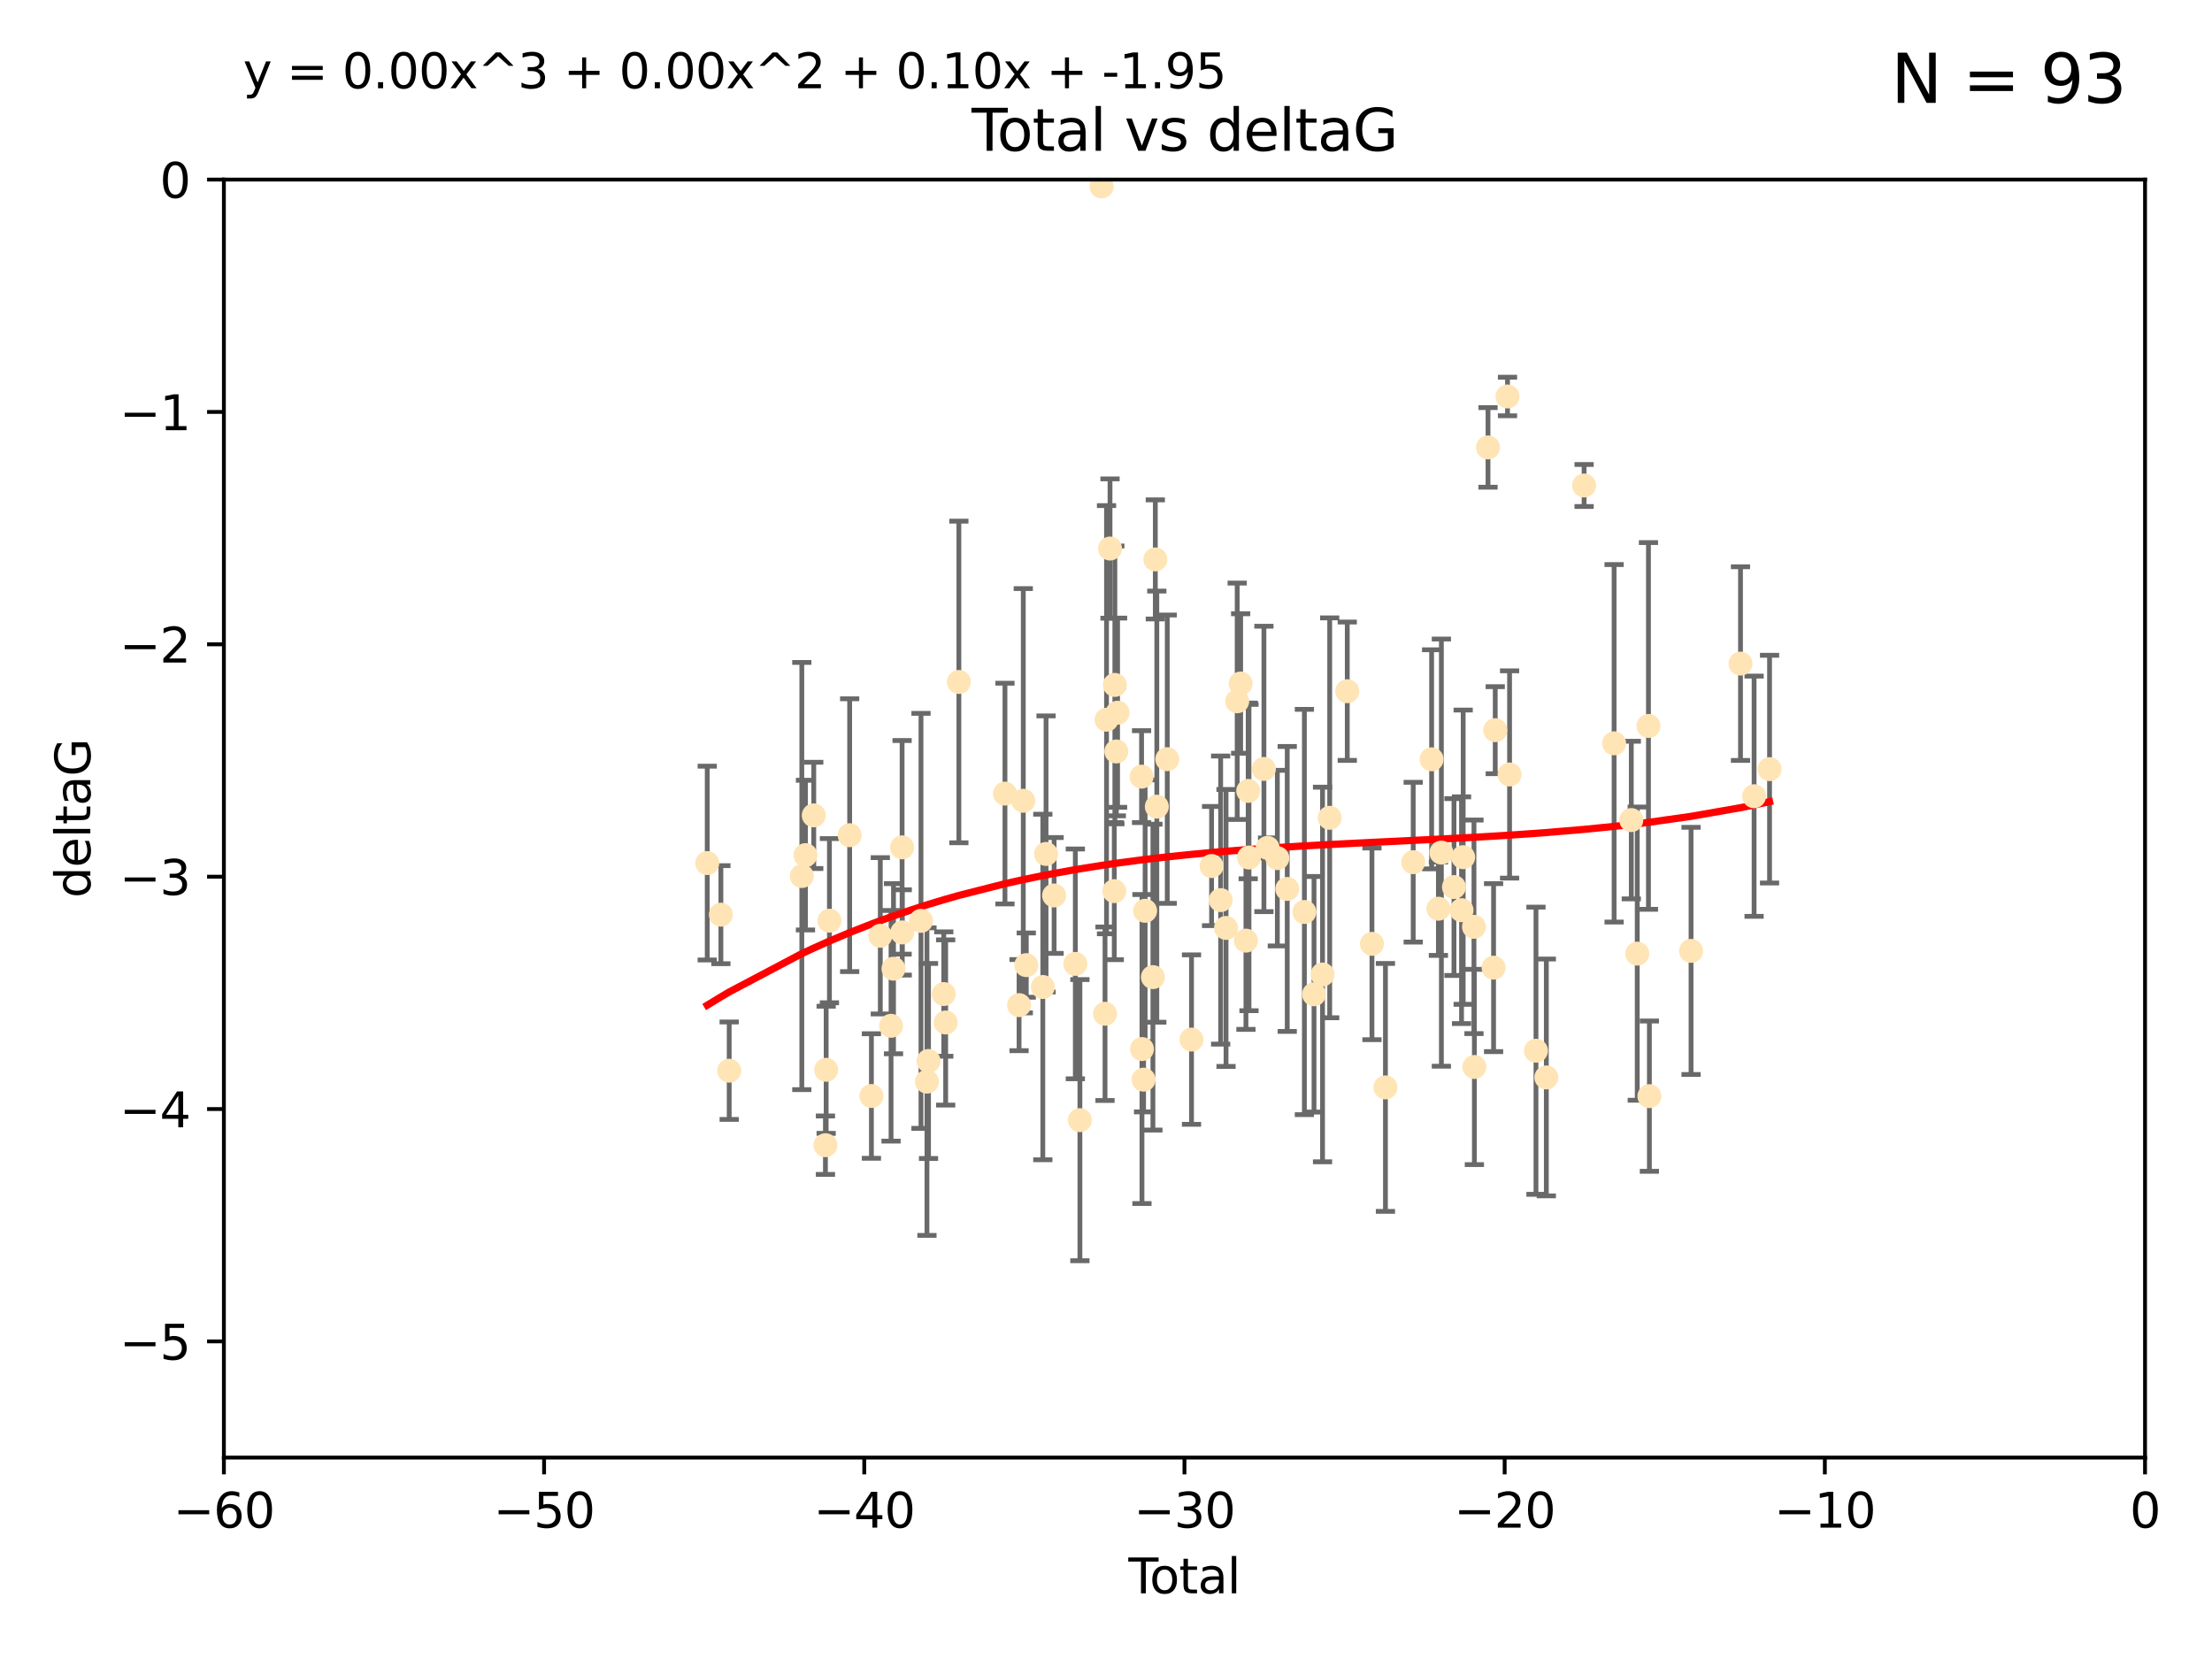 <?xml version="1.0" encoding="utf-8" standalone="no"?>
<!DOCTYPE svg PUBLIC "-//W3C//DTD SVG 1.1//EN"
  "http://www.w3.org/Graphics/SVG/1.1/DTD/svg11.dtd">
<svg xmlns:xlink="http://www.w3.org/1999/xlink" width="460.8pt" height="345.6pt" viewBox="0 0 460.8 345.6" xmlns="http://www.w3.org/2000/svg" version="1.1">
 <defs>
  <style type="text/css">*{stroke-linejoin: round; stroke-linecap: butt}</style>
 </defs>
 <g id="figure_1">
  <g id="patch_1">
   <path d="M 0 345.6 
L 460.8 345.6 
L 460.8 0 
L 0 0 
z
" style="fill: #ffffff"/>
  </g>
  <g id="axes_1">
   <g id="patch_2">
    <path d="M 46.64 303.64 
L 446.85 303.64 
L 446.85 37.411 
L 46.64 37.411 
z
" style="fill: #ffffff"/>
   </g>
   <g id="PathCollection_1">
    <defs>
     <path id="m61e9298f74" d="M 0 1.118 
C 0.297 1.118 0.581 1 0.791 0.791 
C 1 0.581 1.118 0.297 1.118 0 
C 1.118 -0.297 1 -0.581 0.791 -0.791 
C 0.581 -1 0.297 -1.118 0 -1.118 
C -0.297 -1.118 -0.581 -1 -0.791 -0.791 
C -1 -0.581 -1.118 -0.297 -1.118 0 
C -1.118 0.297 -1 0.581 -0.791 0.791 
C -0.581 1 -0.297 1.118 0 1.118 
z
" style="stroke: #ffe4b5"/>
    </defs>
    <g clip-path="url(#p625a94252c)">
     <use xlink:href="#m61e9298f74" x="147.331" y="179.795" style="fill: #ffe4b5; stroke: #ffe4b5"/>
     <use xlink:href="#m61e9298f74" x="150.173" y="190.544" style="fill: #ffe4b5; stroke: #ffe4b5"/>
     <use xlink:href="#m61e9298f74" x="151.905" y="223.046" style="fill: #ffe4b5; stroke: #ffe4b5"/>
     <use xlink:href="#m61e9298f74" x="167.033" y="182.494" style="fill: #ffe4b5; stroke: #ffe4b5"/>
     <use xlink:href="#m61e9298f74" x="167.795" y="178.137" style="fill: #ffe4b5; stroke: #ffe4b5"/>
     <use xlink:href="#m61e9298f74" x="169.52" y="169.858" style="fill: #ffe4b5; stroke: #ffe4b5"/>
     <use xlink:href="#m61e9298f74" x="171.953" y="238.566" style="fill: #ffe4b5; stroke: #ffe4b5"/>
     <use xlink:href="#m61e9298f74" x="172.102" y="222.858" style="fill: #ffe4b5; stroke: #ffe4b5"/>
     <use xlink:href="#m61e9298f74" x="172.784" y="191.794" style="fill: #ffe4b5; stroke: #ffe4b5"/>
     <use xlink:href="#m61e9298f74" x="177" y="173.986" style="fill: #ffe4b5; stroke: #ffe4b5"/>
     <use xlink:href="#m61e9298f74" x="181.531" y="228.319" style="fill: #ffe4b5; stroke: #ffe4b5"/>
     <use xlink:href="#m61e9298f74" x="183.385" y="194.943" style="fill: #ffe4b5; stroke: #ffe4b5"/>
     <use xlink:href="#m61e9298f74" x="185.622" y="213.693" style="fill: #ffe4b5; stroke: #ffe4b5"/>
     <use xlink:href="#m61e9298f74" x="186.133" y="201.799" style="fill: #ffe4b5; stroke: #ffe4b5"/>
     <use xlink:href="#m61e9298f74" x="187.923" y="176.516" style="fill: #ffe4b5; stroke: #ffe4b5"/>
     <use xlink:href="#m61e9298f74" x="187.953" y="194.244" style="fill: #ffe4b5; stroke: #ffe4b5"/>
     <use xlink:href="#m61e9298f74" x="191.858" y="191.831" style="fill: #ffe4b5; stroke: #ffe4b5"/>
     <use xlink:href="#m61e9298f74" x="193.103" y="225.319" style="fill: #ffe4b5; stroke: #ffe4b5"/>
     <use xlink:href="#m61e9298f74" x="193.427" y="221.021" style="fill: #ffe4b5; stroke: #ffe4b5"/>
     <use xlink:href="#m61e9298f74" x="196.605" y="207.078" style="fill: #ffe4b5; stroke: #ffe4b5"/>
     <use xlink:href="#m61e9298f74" x="196.999" y="213.003" style="fill: #ffe4b5; stroke: #ffe4b5"/>
     <use xlink:href="#m61e9298f74" x="199.75" y="142.064" style="fill: #ffe4b5; stroke: #ffe4b5"/>
     <use xlink:href="#m61e9298f74" x="209.353" y="165.32" style="fill: #ffe4b5; stroke: #ffe4b5"/>
     <use xlink:href="#m61e9298f74" x="212.29" y="209.386" style="fill: #ffe4b5; stroke: #ffe4b5"/>
     <use xlink:href="#m61e9298f74" x="213.168" y="166.812" style="fill: #ffe4b5; stroke: #ffe4b5"/>
     <use xlink:href="#m61e9298f74" x="213.792" y="201.049" style="fill: #ffe4b5; stroke: #ffe4b5"/>
     <use xlink:href="#m61e9298f74" x="217.238" y="205.61" style="fill: #ffe4b5; stroke: #ffe4b5"/>
     <use xlink:href="#m61e9298f74" x="217.91" y="177.893" style="fill: #ffe4b5; stroke: #ffe4b5"/>
     <use xlink:href="#m61e9298f74" x="219.589" y="186.542" style="fill: #ffe4b5; stroke: #ffe4b5"/>
     <use xlink:href="#m61e9298f74" x="224.013" y="200.797" style="fill: #ffe4b5; stroke: #ffe4b5"/>
     <use xlink:href="#m61e9298f74" x="224.964" y="233.345" style="fill: #ffe4b5; stroke: #ffe4b5"/>
     <use xlink:href="#m61e9298f74" x="229.485" y="38.847" style="fill: #ffe4b5; stroke: #ffe4b5"/>
     <use xlink:href="#m61e9298f74" x="230.196" y="211.182" style="fill: #ffe4b5; stroke: #ffe4b5"/>
     <use xlink:href="#m61e9298f74" x="230.51" y="149.929" style="fill: #ffe4b5; stroke: #ffe4b5"/>
     <use xlink:href="#m61e9298f74" x="231.236" y="114.27" style="fill: #ffe4b5; stroke: #ffe4b5"/>
     <use xlink:href="#m61e9298f74" x="232.122" y="185.639" style="fill: #ffe4b5; stroke: #ffe4b5"/>
     <use xlink:href="#m61e9298f74" x="232.245" y="142.679" style="fill: #ffe4b5; stroke: #ffe4b5"/>
     <use xlink:href="#m61e9298f74" x="232.552" y="156.545" style="fill: #ffe4b5; stroke: #ffe4b5"/>
     <use xlink:href="#m61e9298f74" x="232.81" y="148.47" style="fill: #ffe4b5; stroke: #ffe4b5"/>
     <use xlink:href="#m61e9298f74" x="237.81" y="161.789" style="fill: #ffe4b5; stroke: #ffe4b5"/>
     <use xlink:href="#m61e9298f74" x="237.892" y="218.535" style="fill: #ffe4b5; stroke: #ffe4b5"/>
     <use xlink:href="#m61e9298f74" x="238.227" y="224.911" style="fill: #ffe4b5; stroke: #ffe4b5"/>
     <use xlink:href="#m61e9298f74" x="238.551" y="189.736" style="fill: #ffe4b5; stroke: #ffe4b5"/>
     <use xlink:href="#m61e9298f74" x="240.172" y="203.554" style="fill: #ffe4b5; stroke: #ffe4b5"/>
     <use xlink:href="#m61e9298f74" x="240.674" y="116.536" style="fill: #ffe4b5; stroke: #ffe4b5"/>
     <use xlink:href="#m61e9298f74" x="240.986" y="168.04" style="fill: #ffe4b5; stroke: #ffe4b5"/>
     <use xlink:href="#m61e9298f74" x="243.161" y="158.151" style="fill: #ffe4b5; stroke: #ffe4b5"/>
     <use xlink:href="#m61e9298f74" x="248.213" y="216.564" style="fill: #ffe4b5; stroke: #ffe4b5"/>
     <use xlink:href="#m61e9298f74" x="252.395" y="180.416" style="fill: #ffe4b5; stroke: #ffe4b5"/>
     <use xlink:href="#m61e9298f74" x="254.283" y="187.503" style="fill: #ffe4b5; stroke: #ffe4b5"/>
     <use xlink:href="#m61e9298f74" x="255.407" y="193.308" style="fill: #ffe4b5; stroke: #ffe4b5"/>
     <use xlink:href="#m61e9298f74" x="257.73" y="146.089" style="fill: #ffe4b5; stroke: #ffe4b5"/>
     <use xlink:href="#m61e9298f74" x="258.45" y="142.386" style="fill: #ffe4b5; stroke: #ffe4b5"/>
     <use xlink:href="#m61e9298f74" x="259.551" y="195.951" style="fill: #ffe4b5; stroke: #ffe4b5"/>
     <use xlink:href="#m61e9298f74" x="260.021" y="164.76" style="fill: #ffe4b5; stroke: #ffe4b5"/>
     <use xlink:href="#m61e9298f74" x="260.189" y="178.642" style="fill: #ffe4b5; stroke: #ffe4b5"/>
     <use xlink:href="#m61e9298f74" x="263.298" y="160.183" style="fill: #ffe4b5; stroke: #ffe4b5"/>
     <use xlink:href="#m61e9298f74" x="264.055" y="176.633" style="fill: #ffe4b5; stroke: #ffe4b5"/>
     <use xlink:href="#m61e9298f74" x="266.094" y="178.764" style="fill: #ffe4b5; stroke: #ffe4b5"/>
     <use xlink:href="#m61e9298f74" x="268.156" y="185.182" style="fill: #ffe4b5; stroke: #ffe4b5"/>
     <use xlink:href="#m61e9298f74" x="271.729" y="189.983" style="fill: #ffe4b5; stroke: #ffe4b5"/>
     <use xlink:href="#m61e9298f74" x="273.735" y="207.127" style="fill: #ffe4b5; stroke: #ffe4b5"/>
     <use xlink:href="#m61e9298f74" x="275.509" y="203.004" style="fill: #ffe4b5; stroke: #ffe4b5"/>
     <use xlink:href="#m61e9298f74" x="276.999" y="170.367" style="fill: #ffe4b5; stroke: #ffe4b5"/>
     <use xlink:href="#m61e9298f74" x="280.661" y="143.993" style="fill: #ffe4b5; stroke: #ffe4b5"/>
     <use xlink:href="#m61e9298f74" x="285.803" y="196.618" style="fill: #ffe4b5; stroke: #ffe4b5"/>
     <use xlink:href="#m61e9298f74" x="288.613" y="226.528" style="fill: #ffe4b5; stroke: #ffe4b5"/>
     <use xlink:href="#m61e9298f74" x="294.397" y="179.61" style="fill: #ffe4b5; stroke: #ffe4b5"/>
     <use xlink:href="#m61e9298f74" x="298.231" y="158.177" style="fill: #ffe4b5; stroke: #ffe4b5"/>
     <use xlink:href="#m61e9298f74" x="299.647" y="189.301" style="fill: #ffe4b5; stroke: #ffe4b5"/>
     <use xlink:href="#m61e9298f74" x="300.266" y="177.616" style="fill: #ffe4b5; stroke: #ffe4b5"/>
     <use xlink:href="#m61e9298f74" x="302.888" y="184.787" style="fill: #ffe4b5; stroke: #ffe4b5"/>
     <use xlink:href="#m61e9298f74" x="304.464" y="189.612" style="fill: #ffe4b5; stroke: #ffe4b5"/>
     <use xlink:href="#m61e9298f74" x="304.808" y="178.566" style="fill: #ffe4b5; stroke: #ffe4b5"/>
     <use xlink:href="#m61e9298f74" x="307.055" y="193.073" style="fill: #ffe4b5; stroke: #ffe4b5"/>
     <use xlink:href="#m61e9298f74" x="307.139" y="222.269" style="fill: #ffe4b5; stroke: #ffe4b5"/>
     <use xlink:href="#m61e9298f74" x="309.98" y="93.206" style="fill: #ffe4b5; stroke: #ffe4b5"/>
     <use xlink:href="#m61e9298f74" x="311.139" y="201.577" style="fill: #ffe4b5; stroke: #ffe4b5"/>
     <use xlink:href="#m61e9298f74" x="311.486" y="152.11" style="fill: #ffe4b5; stroke: #ffe4b5"/>
     <use xlink:href="#m61e9298f74" x="314.04" y="82.595" style="fill: #ffe4b5; stroke: #ffe4b5"/>
     <use xlink:href="#m61e9298f74" x="314.472" y="161.337" style="fill: #ffe4b5; stroke: #ffe4b5"/>
     <use xlink:href="#m61e9298f74" x="319.972" y="218.884" style="fill: #ffe4b5; stroke: #ffe4b5"/>
     <use xlink:href="#m61e9298f74" x="322.129" y="224.451" style="fill: #ffe4b5; stroke: #ffe4b5"/>
     <use xlink:href="#m61e9298f74" x="329.996" y="101.135" style="fill: #ffe4b5; stroke: #ffe4b5"/>
     <use xlink:href="#m61e9298f74" x="336.246" y="154.845" style="fill: #ffe4b5; stroke: #ffe4b5"/>
     <use xlink:href="#m61e9298f74" x="339.829" y="170.835" style="fill: #ffe4b5; stroke: #ffe4b5"/>
     <use xlink:href="#m61e9298f74" x="341.067" y="198.658" style="fill: #ffe4b5; stroke: #ffe4b5"/>
     <use xlink:href="#m61e9298f74" x="343.404" y="151.227" style="fill: #ffe4b5; stroke: #ffe4b5"/>
     <use xlink:href="#m61e9298f74" x="343.598" y="228.349" style="fill: #ffe4b5; stroke: #ffe4b5"/>
     <use xlink:href="#m61e9298f74" x="352.276" y="198.089" style="fill: #ffe4b5; stroke: #ffe4b5"/>
     <use xlink:href="#m61e9298f74" x="362.578" y="138.239" style="fill: #ffe4b5; stroke: #ffe4b5"/>
     <use xlink:href="#m61e9298f74" x="365.409" y="165.868" style="fill: #ffe4b5; stroke: #ffe4b5"/>
     <use xlink:href="#m61e9298f74" x="368.631" y="160.223" style="fill: #ffe4b5; stroke: #ffe4b5"/>
    </g>
   </g>
   <g id="matplotlib.axis_1">
    <g id="xtick_1">
     <g id="line2d_1">
      <defs>
       <path id="me68c30f8a2" d="M 0 0 
L 0 3.5 
" style="stroke: #000000; stroke-width: 0.8"/>
      </defs>
      <g>
       <use xlink:href="#me68c30f8a2" x="46.64" y="303.64" style="stroke: #000000; stroke-width: 0.8"/>
      </g>
     </g>
     <g id="text_1">
      <!-- −60 -->
      <g transform="translate(36.088 318.238)scale(0.1 -0.1)">
       <defs>
        <path id="DejaVuSans-2212" d="M 678 2272 
L 4684 2272 
L 4684 1741 
L 678 1741 
L 678 2272 
z
" transform="scale(0.016)"/>
        <path id="DejaVuSans-36" d="M 2113 2584 
Q 1688 2584 1439 2293 
Q 1191 2003 1191 1497 
Q 1191 994 1439 701 
Q 1688 409 2113 409 
Q 2538 409 2786 701 
Q 3034 994 3034 1497 
Q 3034 2003 2786 2293 
Q 2538 2584 2113 2584 
z
M 3366 4563 
L 3366 3988 
Q 3128 4100 2886 4159 
Q 2644 4219 2406 4219 
Q 1781 4219 1451 3797 
Q 1122 3375 1075 2522 
Q 1259 2794 1537 2939 
Q 1816 3084 2150 3084 
Q 2853 3084 3261 2657 
Q 3669 2231 3669 1497 
Q 3669 778 3244 343 
Q 2819 -91 2113 -91 
Q 1303 -91 875 529 
Q 447 1150 447 2328 
Q 447 3434 972 4092 
Q 1497 4750 2381 4750 
Q 2619 4750 2861 4703 
Q 3103 4656 3366 4563 
z
" transform="scale(0.016)"/>
        <path id="DejaVuSans-30" d="M 2034 4250 
Q 1547 4250 1301 3770 
Q 1056 3291 1056 2328 
Q 1056 1369 1301 889 
Q 1547 409 2034 409 
Q 2525 409 2770 889 
Q 3016 1369 3016 2328 
Q 3016 3291 2770 3770 
Q 2525 4250 2034 4250 
z
M 2034 4750 
Q 2819 4750 3233 4129 
Q 3647 3509 3647 2328 
Q 3647 1150 3233 529 
Q 2819 -91 2034 -91 
Q 1250 -91 836 529 
Q 422 1150 422 2328 
Q 422 3509 836 4129 
Q 1250 4750 2034 4750 
z
" transform="scale(0.016)"/>
       </defs>
       <use xlink:href="#DejaVuSans-2212"/>
       <use xlink:href="#DejaVuSans-36" x="83.789"/>
       <use xlink:href="#DejaVuSans-30" x="147.412"/>
      </g>
     </g>
    </g>
    <g id="xtick_2">
     <g id="line2d_2">
      <g>
       <use xlink:href="#me68c30f8a2" x="113.342" y="303.64" style="stroke: #000000; stroke-width: 0.8"/>
      </g>
     </g>
     <g id="text_2">
      <!-- −50 -->
      <g transform="translate(102.789 318.238)scale(0.1 -0.1)">
       <defs>
        <path id="DejaVuSans-35" d="M 691 4666 
L 3169 4666 
L 3169 4134 
L 1269 4134 
L 1269 2991 
Q 1406 3038 1543 3061 
Q 1681 3084 1819 3084 
Q 2600 3084 3056 2656 
Q 3513 2228 3513 1497 
Q 3513 744 3044 326 
Q 2575 -91 1722 -91 
Q 1428 -91 1123 -41 
Q 819 9 494 109 
L 494 744 
Q 775 591 1075 516 
Q 1375 441 1709 441 
Q 2250 441 2565 725 
Q 2881 1009 2881 1497 
Q 2881 1984 2565 2268 
Q 2250 2553 1709 2553 
Q 1456 2553 1204 2497 
Q 953 2441 691 2322 
L 691 4666 
z
" transform="scale(0.016)"/>
       </defs>
       <use xlink:href="#DejaVuSans-2212"/>
       <use xlink:href="#DejaVuSans-35" x="83.789"/>
       <use xlink:href="#DejaVuSans-30" x="147.412"/>
      </g>
     </g>
    </g>
    <g id="xtick_3">
     <g id="line2d_3">
      <g>
       <use xlink:href="#me68c30f8a2" x="180.043" y="303.64" style="stroke: #000000; stroke-width: 0.8"/>
      </g>
     </g>
     <g id="text_3">
      <!-- −40 -->
      <g transform="translate(169.491 318.238)scale(0.1 -0.1)">
       <defs>
        <path id="DejaVuSans-34" d="M 2419 4116 
L 825 1625 
L 2419 1625 
L 2419 4116 
z
M 2253 4666 
L 3047 4666 
L 3047 1625 
L 3713 1625 
L 3713 1100 
L 3047 1100 
L 3047 0 
L 2419 0 
L 2419 1100 
L 313 1100 
L 313 1709 
L 2253 4666 
z
" transform="scale(0.016)"/>
       </defs>
       <use xlink:href="#DejaVuSans-2212"/>
       <use xlink:href="#DejaVuSans-34" x="83.789"/>
       <use xlink:href="#DejaVuSans-30" x="147.412"/>
      </g>
     </g>
    </g>
    <g id="xtick_4">
     <g id="line2d_4">
      <g>
       <use xlink:href="#me68c30f8a2" x="246.745" y="303.64" style="stroke: #000000; stroke-width: 0.8"/>
      </g>
     </g>
     <g id="text_4">
      <!-- −30 -->
      <g transform="translate(236.193 318.238)scale(0.1 -0.1)">
       <defs>
        <path id="DejaVuSans-33" d="M 2597 2516 
Q 3050 2419 3304 2112 
Q 3559 1806 3559 1356 
Q 3559 666 3084 287 
Q 2609 -91 1734 -91 
Q 1441 -91 1130 -33 
Q 819 25 488 141 
L 488 750 
Q 750 597 1062 519 
Q 1375 441 1716 441 
Q 2309 441 2620 675 
Q 2931 909 2931 1356 
Q 2931 1769 2642 2001 
Q 2353 2234 1838 2234 
L 1294 2234 
L 1294 2753 
L 1863 2753 
Q 2328 2753 2575 2939 
Q 2822 3125 2822 3475 
Q 2822 3834 2567 4026 
Q 2313 4219 1838 4219 
Q 1578 4219 1281 4162 
Q 984 4106 628 3988 
L 628 4550 
Q 988 4650 1302 4700 
Q 1616 4750 1894 4750 
Q 2613 4750 3031 4423 
Q 3450 4097 3450 3541 
Q 3450 3153 3228 2886 
Q 3006 2619 2597 2516 
z
" transform="scale(0.016)"/>
       </defs>
       <use xlink:href="#DejaVuSans-2212"/>
       <use xlink:href="#DejaVuSans-33" x="83.789"/>
       <use xlink:href="#DejaVuSans-30" x="147.412"/>
      </g>
     </g>
    </g>
    <g id="xtick_5">
     <g id="line2d_5">
      <g>
       <use xlink:href="#me68c30f8a2" x="313.447" y="303.64" style="stroke: #000000; stroke-width: 0.8"/>
      </g>
     </g>
     <g id="text_5">
      <!-- −20 -->
      <g transform="translate(302.894 318.238)scale(0.1 -0.1)">
       <defs>
        <path id="DejaVuSans-32" d="M 1228 531 
L 3431 531 
L 3431 0 
L 469 0 
L 469 531 
Q 828 903 1448 1529 
Q 2069 2156 2228 2338 
Q 2531 2678 2651 2914 
Q 2772 3150 2772 3378 
Q 2772 3750 2511 3984 
Q 2250 4219 1831 4219 
Q 1534 4219 1204 4116 
Q 875 4013 500 3803 
L 500 4441 
Q 881 4594 1212 4672 
Q 1544 4750 1819 4750 
Q 2544 4750 2975 4387 
Q 3406 4025 3406 3419 
Q 3406 3131 3298 2873 
Q 3191 2616 2906 2266 
Q 2828 2175 2409 1742 
Q 1991 1309 1228 531 
z
" transform="scale(0.016)"/>
       </defs>
       <use xlink:href="#DejaVuSans-2212"/>
       <use xlink:href="#DejaVuSans-32" x="83.789"/>
       <use xlink:href="#DejaVuSans-30" x="147.412"/>
      </g>
     </g>
    </g>
    <g id="xtick_6">
     <g id="line2d_6">
      <g>
       <use xlink:href="#me68c30f8a2" x="380.148" y="303.64" style="stroke: #000000; stroke-width: 0.8"/>
      </g>
     </g>
     <g id="text_6">
      <!-- −10 -->
      <g transform="translate(369.596 318.238)scale(0.1 -0.1)">
       <defs>
        <path id="DejaVuSans-31" d="M 794 531 
L 1825 531 
L 1825 4091 
L 703 3866 
L 703 4441 
L 1819 4666 
L 2450 4666 
L 2450 531 
L 3481 531 
L 3481 0 
L 794 0 
L 794 531 
z
" transform="scale(0.016)"/>
       </defs>
       <use xlink:href="#DejaVuSans-2212"/>
       <use xlink:href="#DejaVuSans-31" x="83.789"/>
       <use xlink:href="#DejaVuSans-30" x="147.412"/>
      </g>
     </g>
    </g>
    <g id="xtick_7">
     <g id="line2d_7">
      <g>
       <use xlink:href="#me68c30f8a2" x="446.85" y="303.64" style="stroke: #000000; stroke-width: 0.8"/>
      </g>
     </g>
     <g id="text_7">
      <!-- 0 -->
      <g transform="translate(443.669 318.238)scale(0.1 -0.1)">
       <use xlink:href="#DejaVuSans-30"/>
      </g>
     </g>
    </g>
    <g id="text_8">
     <!-- Total -->
     <g transform="translate(235.068 331.917)scale(0.1 -0.1)">
      <defs>
       <path id="DejaVuSans-54" d="M -19 4666 
L 3928 4666 
L 3928 4134 
L 2272 4134 
L 2272 0 
L 1638 0 
L 1638 4134 
L -19 4134 
L -19 4666 
z
" transform="scale(0.016)"/>
       <path id="DejaVuSans-6f" d="M 1959 3097 
Q 1497 3097 1228 2736 
Q 959 2375 959 1747 
Q 959 1119 1226 758 
Q 1494 397 1959 397 
Q 2419 397 2687 759 
Q 2956 1122 2956 1747 
Q 2956 2369 2687 2733 
Q 2419 3097 1959 3097 
z
M 1959 3584 
Q 2709 3584 3137 3096 
Q 3566 2609 3566 1747 
Q 3566 888 3137 398 
Q 2709 -91 1959 -91 
Q 1206 -91 779 398 
Q 353 888 353 1747 
Q 353 2609 779 3096 
Q 1206 3584 1959 3584 
z
" transform="scale(0.016)"/>
       <path id="DejaVuSans-74" d="M 1172 4494 
L 1172 3500 
L 2356 3500 
L 2356 3053 
L 1172 3053 
L 1172 1153 
Q 1172 725 1289 603 
Q 1406 481 1766 481 
L 2356 481 
L 2356 0 
L 1766 0 
Q 1100 0 847 248 
Q 594 497 594 1153 
L 594 3053 
L 172 3053 
L 172 3500 
L 594 3500 
L 594 4494 
L 1172 4494 
z
" transform="scale(0.016)"/>
       <path id="DejaVuSans-61" d="M 2194 1759 
Q 1497 1759 1228 1600 
Q 959 1441 959 1056 
Q 959 750 1161 570 
Q 1363 391 1709 391 
Q 2188 391 2477 730 
Q 2766 1069 2766 1631 
L 2766 1759 
L 2194 1759 
z
M 3341 1997 
L 3341 0 
L 2766 0 
L 2766 531 
Q 2569 213 2275 61 
Q 1981 -91 1556 -91 
Q 1019 -91 701 211 
Q 384 513 384 1019 
Q 384 1609 779 1909 
Q 1175 2209 1959 2209 
L 2766 2209 
L 2766 2266 
Q 2766 2663 2505 2880 
Q 2244 3097 1772 3097 
Q 1472 3097 1187 3025 
Q 903 2953 641 2809 
L 641 3341 
Q 956 3463 1253 3523 
Q 1550 3584 1831 3584 
Q 2591 3584 2966 3190 
Q 3341 2797 3341 1997 
z
" transform="scale(0.016)"/>
       <path id="DejaVuSans-6c" d="M 603 4863 
L 1178 4863 
L 1178 0 
L 603 0 
L 603 4863 
z
" transform="scale(0.016)"/>
      </defs>
      <use xlink:href="#DejaVuSans-54"/>
      <use xlink:href="#DejaVuSans-6f" x="44.084"/>
      <use xlink:href="#DejaVuSans-74" x="105.266"/>
      <use xlink:href="#DejaVuSans-61" x="144.475"/>
      <use xlink:href="#DejaVuSans-6c" x="205.754"/>
     </g>
    </g>
   </g>
   <g id="matplotlib.axis_2">
    <g id="ytick_1">
     <g id="line2d_8">
      <defs>
       <path id="m955d3a5c03" d="M 0 0 
L -3.5 0 
" style="stroke: #000000; stroke-width: 0.8"/>
      </defs>
      <g>
       <use xlink:href="#m955d3a5c03" x="46.64" y="279.437" style="stroke: #000000; stroke-width: 0.8"/>
      </g>
     </g>
     <g id="text_9">
      <!-- −5 -->
      <g transform="translate(24.898 283.237)scale(0.1 -0.1)">
       <use xlink:href="#DejaVuSans-2212"/>
       <use xlink:href="#DejaVuSans-35" x="83.789"/>
      </g>
     </g>
    </g>
    <g id="ytick_2">
     <g id="line2d_9">
      <g>
       <use xlink:href="#m955d3a5c03" x="46.64" y="231.032" style="stroke: #000000; stroke-width: 0.8"/>
      </g>
     </g>
     <g id="text_10">
      <!-- −4 -->
      <g transform="translate(24.898 234.831)scale(0.1 -0.1)">
       <use xlink:href="#DejaVuSans-2212"/>
       <use xlink:href="#DejaVuSans-34" x="83.789"/>
      </g>
     </g>
    </g>
    <g id="ytick_3">
     <g id="line2d_10">
      <g>
       <use xlink:href="#m955d3a5c03" x="46.64" y="182.627" style="stroke: #000000; stroke-width: 0.8"/>
      </g>
     </g>
     <g id="text_11">
      <!-- −3 -->
      <g transform="translate(24.898 186.426)scale(0.1 -0.1)">
       <use xlink:href="#DejaVuSans-2212"/>
       <use xlink:href="#DejaVuSans-33" x="83.789"/>
      </g>
     </g>
    </g>
    <g id="ytick_4">
     <g id="line2d_11">
      <g>
       <use xlink:href="#m955d3a5c03" x="46.64" y="134.222" style="stroke: #000000; stroke-width: 0.8"/>
      </g>
     </g>
     <g id="text_12">
      <!-- −2 -->
      <g transform="translate(24.898 138.021)scale(0.1 -0.1)">
       <use xlink:href="#DejaVuSans-2212"/>
       <use xlink:href="#DejaVuSans-32" x="83.789"/>
      </g>
     </g>
    </g>
    <g id="ytick_5">
     <g id="line2d_12">
      <g>
       <use xlink:href="#m955d3a5c03" x="46.64" y="85.816" style="stroke: #000000; stroke-width: 0.8"/>
      </g>
     </g>
     <g id="text_13">
      <!-- −1 -->
      <g transform="translate(24.898 89.616)scale(0.1 -0.1)">
       <use xlink:href="#DejaVuSans-2212"/>
       <use xlink:href="#DejaVuSans-31" x="83.789"/>
      </g>
     </g>
    </g>
    <g id="ytick_6">
     <g id="line2d_13">
      <g>
       <use xlink:href="#m955d3a5c03" x="46.64" y="37.411" style="stroke: #000000; stroke-width: 0.8"/>
      </g>
     </g>
     <g id="text_14">
      <!-- 0 -->
      <g transform="translate(33.278 41.21)scale(0.1 -0.1)">
       <use xlink:href="#DejaVuSans-30"/>
      </g>
     </g>
    </g>
    <g id="text_15">
     <!-- deltaG -->
     <g transform="translate(18.818 187.064)rotate(-90)scale(0.1 -0.1)">
      <defs>
       <path id="DejaVuSans-64" d="M 2906 2969 
L 2906 4863 
L 3481 4863 
L 3481 0 
L 2906 0 
L 2906 525 
Q 2725 213 2448 61 
Q 2172 -91 1784 -91 
Q 1150 -91 751 415 
Q 353 922 353 1747 
Q 353 2572 751 3078 
Q 1150 3584 1784 3584 
Q 2172 3584 2448 3432 
Q 2725 3281 2906 2969 
z
M 947 1747 
Q 947 1113 1208 752 
Q 1469 391 1925 391 
Q 2381 391 2643 752 
Q 2906 1113 2906 1747 
Q 2906 2381 2643 2742 
Q 2381 3103 1925 3103 
Q 1469 3103 1208 2742 
Q 947 2381 947 1747 
z
" transform="scale(0.016)"/>
       <path id="DejaVuSans-65" d="M 3597 1894 
L 3597 1613 
L 953 1613 
Q 991 1019 1311 708 
Q 1631 397 2203 397 
Q 2534 397 2845 478 
Q 3156 559 3463 722 
L 3463 178 
Q 3153 47 2828 -22 
Q 2503 -91 2169 -91 
Q 1331 -91 842 396 
Q 353 884 353 1716 
Q 353 2575 817 3079 
Q 1281 3584 2069 3584 
Q 2775 3584 3186 3129 
Q 3597 2675 3597 1894 
z
M 3022 2063 
Q 3016 2534 2758 2815 
Q 2500 3097 2075 3097 
Q 1594 3097 1305 2825 
Q 1016 2553 972 2059 
L 3022 2063 
z
" transform="scale(0.016)"/>
       <path id="DejaVuSans-47" d="M 3809 666 
L 3809 1919 
L 2778 1919 
L 2778 2438 
L 4434 2438 
L 4434 434 
Q 4069 175 3628 42 
Q 3188 -91 2688 -91 
Q 1594 -91 976 548 
Q 359 1188 359 2328 
Q 359 3472 976 4111 
Q 1594 4750 2688 4750 
Q 3144 4750 3555 4637 
Q 3966 4525 4313 4306 
L 4313 3634 
Q 3963 3931 3569 4081 
Q 3175 4231 2741 4231 
Q 1884 4231 1454 3753 
Q 1025 3275 1025 2328 
Q 1025 1384 1454 906 
Q 1884 428 2741 428 
Q 3075 428 3337 486 
Q 3600 544 3809 666 
z
" transform="scale(0.016)"/>
      </defs>
      <use xlink:href="#DejaVuSans-64"/>
      <use xlink:href="#DejaVuSans-65" x="63.477"/>
      <use xlink:href="#DejaVuSans-6c" x="125"/>
      <use xlink:href="#DejaVuSans-74" x="152.783"/>
      <use xlink:href="#DejaVuSans-61" x="191.992"/>
      <use xlink:href="#DejaVuSans-47" x="253.271"/>
     </g>
    </g>
   </g>
   <g id="LineCollection_1">
    <path d="M 147.331 199.979 
L 147.331 159.61 
" clip-path="url(#p625a94252c)" style="fill: none; stroke: #696969"/>
    <path d="M 150.173 200.752 
L 150.173 180.336 
" clip-path="url(#p625a94252c)" style="fill: none; stroke: #696969"/>
    <path d="M 151.905 233.194 
L 151.905 212.898 
" clip-path="url(#p625a94252c)" style="fill: none; stroke: #696969"/>
    <path d="M 167.033 226.987 
L 167.033 138 
" clip-path="url(#p625a94252c)" style="fill: none; stroke: #696969"/>
    <path d="M 167.795 193.728 
L 167.795 162.545 
" clip-path="url(#p625a94252c)" style="fill: none; stroke: #696969"/>
    <path d="M 169.52 180.927 
L 169.52 158.788 
" clip-path="url(#p625a94252c)" style="fill: none; stroke: #696969"/>
    <path d="M 171.953 244.654 
L 171.953 232.478 
" clip-path="url(#p625a94252c)" style="fill: none; stroke: #696969"/>
    <path d="M 172.102 236.102 
L 172.102 209.615 
" clip-path="url(#p625a94252c)" style="fill: none; stroke: #696969"/>
    <path d="M 172.784 208.898 
L 172.784 174.69 
" clip-path="url(#p625a94252c)" style="fill: none; stroke: #696969"/>
    <path d="M 177 202.4 
L 177 145.572 
" clip-path="url(#p625a94252c)" style="fill: none; stroke: #696969"/>
    <path d="M 181.531 241.292 
L 181.531 215.347 
" clip-path="url(#p625a94252c)" style="fill: none; stroke: #696969"/>
    <path d="M 183.385 211.222 
L 183.385 178.665 
" clip-path="url(#p625a94252c)" style="fill: none; stroke: #696969"/>
    <path d="M 185.622 237.715 
L 185.622 189.672 
" clip-path="url(#p625a94252c)" style="fill: none; stroke: #696969"/>
    <path d="M 186.133 219.516 
L 186.133 184.082 
" clip-path="url(#p625a94252c)" style="fill: none; stroke: #696969"/>
    <path d="M 187.923 198.768 
L 187.923 154.265 
" clip-path="url(#p625a94252c)" style="fill: none; stroke: #696969"/>
    <path d="M 187.953 203.127 
L 187.953 185.36 
" clip-path="url(#p625a94252c)" style="fill: none; stroke: #696969"/>
    <path d="M 191.858 235.056 
L 191.858 148.606 
" clip-path="url(#p625a94252c)" style="fill: none; stroke: #696969"/>
    <path d="M 193.103 257.353 
L 193.103 193.284 
" clip-path="url(#p625a94252c)" style="fill: none; stroke: #696969"/>
    <path d="M 193.427 241.335 
L 193.427 200.708 
" clip-path="url(#p625a94252c)" style="fill: none; stroke: #696969"/>
    <path d="M 196.605 220.035 
L 196.605 194.121 
" clip-path="url(#p625a94252c)" style="fill: none; stroke: #696969"/>
    <path d="M 196.999 230.212 
L 196.999 195.794 
" clip-path="url(#p625a94252c)" style="fill: none; stroke: #696969"/>
    <path d="M 199.75 175.564 
L 199.75 108.565 
" clip-path="url(#p625a94252c)" style="fill: none; stroke: #696969"/>
    <path d="M 209.353 188.311 
L 209.353 142.329 
" clip-path="url(#p625a94252c)" style="fill: none; stroke: #696969"/>
    <path d="M 212.29 218.876 
L 212.29 199.895 
" clip-path="url(#p625a94252c)" style="fill: none; stroke: #696969"/>
    <path d="M 213.168 211.006 
L 213.168 122.617 
" clip-path="url(#p625a94252c)" style="fill: none; stroke: #696969"/>
    <path d="M 213.792 207.741 
L 213.792 194.357 
" clip-path="url(#p625a94252c)" style="fill: none; stroke: #696969"/>
    <path d="M 217.238 241.602 
L 217.238 169.619 
" clip-path="url(#p625a94252c)" style="fill: none; stroke: #696969"/>
    <path d="M 217.91 206.654 
L 217.91 149.132 
" clip-path="url(#p625a94252c)" style="fill: none; stroke: #696969"/>
    <path d="M 219.589 198.607 
L 219.589 174.478 
" clip-path="url(#p625a94252c)" style="fill: none; stroke: #696969"/>
    <path d="M 224.013 224.733 
L 224.013 176.861 
" clip-path="url(#p625a94252c)" style="fill: none; stroke: #696969"/>
    <path d="M 224.964 262.632 
L 224.964 204.059 
" clip-path="url(#p625a94252c)" style="fill: none; stroke: #696969"/>
    <path d="M 229.485 39.167 
L 229.485 38.528 
" clip-path="url(#p625a94252c)" style="fill: none; stroke: #696969"/>
    <path d="M 230.196 229.252 
L 230.196 193.112 
" clip-path="url(#p625a94252c)" style="fill: none; stroke: #696969"/>
    <path d="M 230.51 194.529 
L 230.51 105.328 
" clip-path="url(#p625a94252c)" style="fill: none; stroke: #696969"/>
    <path d="M 231.236 128.784 
L 231.236 99.756 
" clip-path="url(#p625a94252c)" style="fill: none; stroke: #696969"/>
    <path d="M 232.122 199.919 
L 232.122 171.36 
" clip-path="url(#p625a94252c)" style="fill: none; stroke: #696969"/>
    <path d="M 232.245 171.617 
L 232.245 113.74 
" clip-path="url(#p625a94252c)" style="fill: none; stroke: #696969"/>
    <path d="M 232.552 169.95 
L 232.552 143.139 
" clip-path="url(#p625a94252c)" style="fill: none; stroke: #696969"/>
    <path d="M 232.81 168.179 
L 232.81 128.76 
" clip-path="url(#p625a94252c)" style="fill: none; stroke: #696969"/>
    <path d="M 237.81 171.366 
L 237.81 152.211 
" clip-path="url(#p625a94252c)" style="fill: none; stroke: #696969"/>
    <path d="M 237.892 250.722 
L 237.892 186.349 
" clip-path="url(#p625a94252c)" style="fill: none; stroke: #696969"/>
    <path d="M 238.227 231.628 
L 238.227 218.195 
" clip-path="url(#p625a94252c)" style="fill: none; stroke: #696969"/>
    <path d="M 238.551 217.004 
L 238.551 162.468 
" clip-path="url(#p625a94252c)" style="fill: none; stroke: #696969"/>
    <path d="M 240.172 235.414 
L 240.172 171.694 
" clip-path="url(#p625a94252c)" style="fill: none; stroke: #696969"/>
    <path d="M 240.674 128.944 
L 240.674 104.128 
" clip-path="url(#p625a94252c)" style="fill: none; stroke: #696969"/>
    <path d="M 240.986 212.946 
L 240.986 123.133 
" clip-path="url(#p625a94252c)" style="fill: none; stroke: #696969"/>
    <path d="M 243.161 188.185 
L 243.161 128.118 
" clip-path="url(#p625a94252c)" style="fill: none; stroke: #696969"/>
    <path d="M 248.213 234.218 
L 248.213 198.91 
" clip-path="url(#p625a94252c)" style="fill: none; stroke: #696969"/>
    <path d="M 252.395 192.831 
L 252.395 168.001 
" clip-path="url(#p625a94252c)" style="fill: none; stroke: #696969"/>
    <path d="M 254.283 217.509 
L 254.283 157.497 
" clip-path="url(#p625a94252c)" style="fill: none; stroke: #696969"/>
    <path d="M 255.407 222.154 
L 255.407 164.461 
" clip-path="url(#p625a94252c)" style="fill: none; stroke: #696969"/>
    <path d="M 257.73 170.71 
L 257.73 121.468 
" clip-path="url(#p625a94252c)" style="fill: none; stroke: #696969"/>
    <path d="M 258.45 156.916 
L 258.45 127.856 
" clip-path="url(#p625a94252c)" style="fill: none; stroke: #696969"/>
    <path d="M 259.551 214.436 
L 259.551 177.467 
" clip-path="url(#p625a94252c)" style="fill: none; stroke: #696969"/>
    <path d="M 260.021 183.061 
L 260.021 146.459 
" clip-path="url(#p625a94252c)" style="fill: none; stroke: #696969"/>
    <path d="M 260.189 210.551 
L 260.189 146.733 
" clip-path="url(#p625a94252c)" style="fill: none; stroke: #696969"/>
    <path d="M 263.298 189.912 
L 263.298 130.454 
" clip-path="url(#p625a94252c)" style="fill: none; stroke: #696969"/>
    <path d="M 264.055 178.713 
L 264.055 174.553 
" clip-path="url(#p625a94252c)" style="fill: none; stroke: #696969"/>
    <path d="M 266.094 197.058 
L 266.094 160.47 
" clip-path="url(#p625a94252c)" style="fill: none; stroke: #696969"/>
    <path d="M 268.156 214.86 
L 268.156 155.505 
" clip-path="url(#p625a94252c)" style="fill: none; stroke: #696969"/>
    <path d="M 271.729 232.198 
L 271.729 147.768 
" clip-path="url(#p625a94252c)" style="fill: none; stroke: #696969"/>
    <path d="M 273.735 231.664 
L 273.735 182.589 
" clip-path="url(#p625a94252c)" style="fill: none; stroke: #696969"/>
    <path d="M 275.509 242.026 
L 275.509 163.983 
" clip-path="url(#p625a94252c)" style="fill: none; stroke: #696969"/>
    <path d="M 276.999 212.017 
L 276.999 128.716 
" clip-path="url(#p625a94252c)" style="fill: none; stroke: #696969"/>
    <path d="M 280.661 158.404 
L 280.661 129.582 
" clip-path="url(#p625a94252c)" style="fill: none; stroke: #696969"/>
    <path d="M 285.803 216.583 
L 285.803 176.654 
" clip-path="url(#p625a94252c)" style="fill: none; stroke: #696969"/>
    <path d="M 288.613 252.353 
L 288.613 200.703 
" clip-path="url(#p625a94252c)" style="fill: none; stroke: #696969"/>
    <path d="M 294.397 196.253 
L 294.397 162.967 
" clip-path="url(#p625a94252c)" style="fill: none; stroke: #696969"/>
    <path d="M 298.231 180.992 
L 298.231 135.362 
" clip-path="url(#p625a94252c)" style="fill: none; stroke: #696969"/>
    <path d="M 299.647 199.027 
L 299.647 179.576 
" clip-path="url(#p625a94252c)" style="fill: none; stroke: #696969"/>
    <path d="M 300.266 222.108 
L 300.266 133.125 
" clip-path="url(#p625a94252c)" style="fill: none; stroke: #696969"/>
    <path d="M 302.888 203.208 
L 302.888 166.366 
" clip-path="url(#p625a94252c)" style="fill: none; stroke: #696969"/>
    <path d="M 304.464 213.225 
L 304.464 166 
" clip-path="url(#p625a94252c)" style="fill: none; stroke: #696969"/>
    <path d="M 304.808 209.214 
L 304.808 147.918 
" clip-path="url(#p625a94252c)" style="fill: none; stroke: #696969"/>
    <path d="M 307.055 215.317 
L 307.055 170.829 
" clip-path="url(#p625a94252c)" style="fill: none; stroke: #696969"/>
    <path d="M 307.139 242.609 
L 307.139 201.929 
" clip-path="url(#p625a94252c)" style="fill: none; stroke: #696969"/>
    <path d="M 309.98 101.492 
L 309.98 84.919 
" clip-path="url(#p625a94252c)" style="fill: none; stroke: #696969"/>
    <path d="M 311.139 219.071 
L 311.139 184.083 
" clip-path="url(#p625a94252c)" style="fill: none; stroke: #696969"/>
    <path d="M 311.486 161.174 
L 311.486 143.046 
" clip-path="url(#p625a94252c)" style="fill: none; stroke: #696969"/>
    <path d="M 314.04 86.608 
L 314.04 78.581 
" clip-path="url(#p625a94252c)" style="fill: none; stroke: #696969"/>
    <path d="M 314.472 182.927 
L 314.472 139.748 
" clip-path="url(#p625a94252c)" style="fill: none; stroke: #696969"/>
    <path d="M 319.972 248.793 
L 319.972 188.975 
" clip-path="url(#p625a94252c)" style="fill: none; stroke: #696969"/>
    <path d="M 322.129 249.117 
L 322.129 199.786 
" clip-path="url(#p625a94252c)" style="fill: none; stroke: #696969"/>
    <path d="M 329.996 105.513 
L 329.996 96.758 
" clip-path="url(#p625a94252c)" style="fill: none; stroke: #696969"/>
    <path d="M 336.246 192.081 
L 336.246 117.609 
" clip-path="url(#p625a94252c)" style="fill: none; stroke: #696969"/>
    <path d="M 339.829 187.253 
L 339.829 154.416 
" clip-path="url(#p625a94252c)" style="fill: none; stroke: #696969"/>
    <path d="M 341.067 229.2 
L 341.067 168.116 
" clip-path="url(#p625a94252c)" style="fill: none; stroke: #696969"/>
    <path d="M 343.404 189.424 
L 343.404 113.031 
" clip-path="url(#p625a94252c)" style="fill: none; stroke: #696969"/>
    <path d="M 343.598 244.004 
L 343.598 212.694 
" clip-path="url(#p625a94252c)" style="fill: none; stroke: #696969"/>
    <path d="M 352.276 223.836 
L 352.276 172.342 
" clip-path="url(#p625a94252c)" style="fill: none; stroke: #696969"/>
    <path d="M 362.578 158.412 
L 362.578 118.066 
" clip-path="url(#p625a94252c)" style="fill: none; stroke: #696969"/>
    <path d="M 365.409 190.89 
L 365.409 140.846 
" clip-path="url(#p625a94252c)" style="fill: none; stroke: #696969"/>
    <path d="M 368.631 183.941 
L 368.631 136.506 
" clip-path="url(#p625a94252c)" style="fill: none; stroke: #696969"/>
   </g>
   <g id="line2d_14">
    <defs>
     <path id="m63a5808de1" d="M 2 0 
L -2 -0 
" style="stroke: #696969"/>
    </defs>
    <g clip-path="url(#p625a94252c)">
     <use xlink:href="#m63a5808de1" x="147.331" y="199.979" style="fill: #696969; stroke: #696969"/>
     <use xlink:href="#m63a5808de1" x="150.173" y="200.752" style="fill: #696969; stroke: #696969"/>
     <use xlink:href="#m63a5808de1" x="151.905" y="233.194" style="fill: #696969; stroke: #696969"/>
     <use xlink:href="#m63a5808de1" x="167.033" y="226.987" style="fill: #696969; stroke: #696969"/>
     <use xlink:href="#m63a5808de1" x="167.795" y="193.728" style="fill: #696969; stroke: #696969"/>
     <use xlink:href="#m63a5808de1" x="169.52" y="180.927" style="fill: #696969; stroke: #696969"/>
     <use xlink:href="#m63a5808de1" x="171.953" y="244.654" style="fill: #696969; stroke: #696969"/>
     <use xlink:href="#m63a5808de1" x="172.102" y="236.102" style="fill: #696969; stroke: #696969"/>
     <use xlink:href="#m63a5808de1" x="172.784" y="208.898" style="fill: #696969; stroke: #696969"/>
     <use xlink:href="#m63a5808de1" x="177" y="202.4" style="fill: #696969; stroke: #696969"/>
     <use xlink:href="#m63a5808de1" x="181.531" y="241.292" style="fill: #696969; stroke: #696969"/>
     <use xlink:href="#m63a5808de1" x="183.385" y="211.222" style="fill: #696969; stroke: #696969"/>
     <use xlink:href="#m63a5808de1" x="185.622" y="237.715" style="fill: #696969; stroke: #696969"/>
     <use xlink:href="#m63a5808de1" x="186.133" y="219.516" style="fill: #696969; stroke: #696969"/>
     <use xlink:href="#m63a5808de1" x="187.923" y="198.768" style="fill: #696969; stroke: #696969"/>
     <use xlink:href="#m63a5808de1" x="187.953" y="203.127" style="fill: #696969; stroke: #696969"/>
     <use xlink:href="#m63a5808de1" x="191.858" y="235.056" style="fill: #696969; stroke: #696969"/>
     <use xlink:href="#m63a5808de1" x="193.103" y="257.353" style="fill: #696969; stroke: #696969"/>
     <use xlink:href="#m63a5808de1" x="193.427" y="241.335" style="fill: #696969; stroke: #696969"/>
     <use xlink:href="#m63a5808de1" x="196.605" y="220.035" style="fill: #696969; stroke: #696969"/>
     <use xlink:href="#m63a5808de1" x="196.999" y="230.212" style="fill: #696969; stroke: #696969"/>
     <use xlink:href="#m63a5808de1" x="199.75" y="175.564" style="fill: #696969; stroke: #696969"/>
     <use xlink:href="#m63a5808de1" x="209.353" y="188.311" style="fill: #696969; stroke: #696969"/>
     <use xlink:href="#m63a5808de1" x="212.29" y="218.876" style="fill: #696969; stroke: #696969"/>
     <use xlink:href="#m63a5808de1" x="213.168" y="211.006" style="fill: #696969; stroke: #696969"/>
     <use xlink:href="#m63a5808de1" x="213.792" y="207.741" style="fill: #696969; stroke: #696969"/>
     <use xlink:href="#m63a5808de1" x="217.238" y="241.602" style="fill: #696969; stroke: #696969"/>
     <use xlink:href="#m63a5808de1" x="217.91" y="206.654" style="fill: #696969; stroke: #696969"/>
     <use xlink:href="#m63a5808de1" x="219.589" y="198.607" style="fill: #696969; stroke: #696969"/>
     <use xlink:href="#m63a5808de1" x="224.013" y="224.733" style="fill: #696969; stroke: #696969"/>
     <use xlink:href="#m63a5808de1" x="224.964" y="262.632" style="fill: #696969; stroke: #696969"/>
     <use xlink:href="#m63a5808de1" x="229.485" y="39.167" style="fill: #696969; stroke: #696969"/>
     <use xlink:href="#m63a5808de1" x="230.196" y="229.252" style="fill: #696969; stroke: #696969"/>
     <use xlink:href="#m63a5808de1" x="230.51" y="194.529" style="fill: #696969; stroke: #696969"/>
     <use xlink:href="#m63a5808de1" x="231.236" y="128.784" style="fill: #696969; stroke: #696969"/>
     <use xlink:href="#m63a5808de1" x="232.122" y="199.919" style="fill: #696969; stroke: #696969"/>
     <use xlink:href="#m63a5808de1" x="232.245" y="171.617" style="fill: #696969; stroke: #696969"/>
     <use xlink:href="#m63a5808de1" x="232.552" y="169.95" style="fill: #696969; stroke: #696969"/>
     <use xlink:href="#m63a5808de1" x="232.81" y="168.179" style="fill: #696969; stroke: #696969"/>
     <use xlink:href="#m63a5808de1" x="237.81" y="171.366" style="fill: #696969; stroke: #696969"/>
     <use xlink:href="#m63a5808de1" x="237.892" y="250.722" style="fill: #696969; stroke: #696969"/>
     <use xlink:href="#m63a5808de1" x="238.227" y="231.628" style="fill: #696969; stroke: #696969"/>
     <use xlink:href="#m63a5808de1" x="238.551" y="217.004" style="fill: #696969; stroke: #696969"/>
     <use xlink:href="#m63a5808de1" x="240.172" y="235.414" style="fill: #696969; stroke: #696969"/>
     <use xlink:href="#m63a5808de1" x="240.674" y="128.944" style="fill: #696969; stroke: #696969"/>
     <use xlink:href="#m63a5808de1" x="240.986" y="212.946" style="fill: #696969; stroke: #696969"/>
     <use xlink:href="#m63a5808de1" x="243.161" y="188.185" style="fill: #696969; stroke: #696969"/>
     <use xlink:href="#m63a5808de1" x="248.213" y="234.218" style="fill: #696969; stroke: #696969"/>
     <use xlink:href="#m63a5808de1" x="252.395" y="192.831" style="fill: #696969; stroke: #696969"/>
     <use xlink:href="#m63a5808de1" x="254.283" y="217.509" style="fill: #696969; stroke: #696969"/>
     <use xlink:href="#m63a5808de1" x="255.407" y="222.154" style="fill: #696969; stroke: #696969"/>
     <use xlink:href="#m63a5808de1" x="257.73" y="170.71" style="fill: #696969; stroke: #696969"/>
     <use xlink:href="#m63a5808de1" x="258.45" y="156.916" style="fill: #696969; stroke: #696969"/>
     <use xlink:href="#m63a5808de1" x="259.551" y="214.436" style="fill: #696969; stroke: #696969"/>
     <use xlink:href="#m63a5808de1" x="260.021" y="183.061" style="fill: #696969; stroke: #696969"/>
     <use xlink:href="#m63a5808de1" x="260.189" y="210.551" style="fill: #696969; stroke: #696969"/>
     <use xlink:href="#m63a5808de1" x="263.298" y="189.912" style="fill: #696969; stroke: #696969"/>
     <use xlink:href="#m63a5808de1" x="264.055" y="178.713" style="fill: #696969; stroke: #696969"/>
     <use xlink:href="#m63a5808de1" x="266.094" y="197.058" style="fill: #696969; stroke: #696969"/>
     <use xlink:href="#m63a5808de1" x="268.156" y="214.86" style="fill: #696969; stroke: #696969"/>
     <use xlink:href="#m63a5808de1" x="271.729" y="232.198" style="fill: #696969; stroke: #696969"/>
     <use xlink:href="#m63a5808de1" x="273.735" y="231.664" style="fill: #696969; stroke: #696969"/>
     <use xlink:href="#m63a5808de1" x="275.509" y="242.026" style="fill: #696969; stroke: #696969"/>
     <use xlink:href="#m63a5808de1" x="276.999" y="212.017" style="fill: #696969; stroke: #696969"/>
     <use xlink:href="#m63a5808de1" x="280.661" y="158.404" style="fill: #696969; stroke: #696969"/>
     <use xlink:href="#m63a5808de1" x="285.803" y="216.583" style="fill: #696969; stroke: #696969"/>
     <use xlink:href="#m63a5808de1" x="288.613" y="252.353" style="fill: #696969; stroke: #696969"/>
     <use xlink:href="#m63a5808de1" x="294.397" y="196.253" style="fill: #696969; stroke: #696969"/>
     <use xlink:href="#m63a5808de1" x="298.231" y="180.992" style="fill: #696969; stroke: #696969"/>
     <use xlink:href="#m63a5808de1" x="299.647" y="199.027" style="fill: #696969; stroke: #696969"/>
     <use xlink:href="#m63a5808de1" x="300.266" y="222.108" style="fill: #696969; stroke: #696969"/>
     <use xlink:href="#m63a5808de1" x="302.888" y="203.208" style="fill: #696969; stroke: #696969"/>
     <use xlink:href="#m63a5808de1" x="304.464" y="213.225" style="fill: #696969; stroke: #696969"/>
     <use xlink:href="#m63a5808de1" x="304.808" y="209.214" style="fill: #696969; stroke: #696969"/>
     <use xlink:href="#m63a5808de1" x="307.055" y="215.317" style="fill: #696969; stroke: #696969"/>
     <use xlink:href="#m63a5808de1" x="307.139" y="242.609" style="fill: #696969; stroke: #696969"/>
     <use xlink:href="#m63a5808de1" x="309.98" y="101.492" style="fill: #696969; stroke: #696969"/>
     <use xlink:href="#m63a5808de1" x="311.139" y="219.071" style="fill: #696969; stroke: #696969"/>
     <use xlink:href="#m63a5808de1" x="311.486" y="161.174" style="fill: #696969; stroke: #696969"/>
     <use xlink:href="#m63a5808de1" x="314.04" y="86.608" style="fill: #696969; stroke: #696969"/>
     <use xlink:href="#m63a5808de1" x="314.472" y="182.927" style="fill: #696969; stroke: #696969"/>
     <use xlink:href="#m63a5808de1" x="319.972" y="248.793" style="fill: #696969; stroke: #696969"/>
     <use xlink:href="#m63a5808de1" x="322.129" y="249.117" style="fill: #696969; stroke: #696969"/>
     <use xlink:href="#m63a5808de1" x="329.996" y="105.513" style="fill: #696969; stroke: #696969"/>
     <use xlink:href="#m63a5808de1" x="336.246" y="192.081" style="fill: #696969; stroke: #696969"/>
     <use xlink:href="#m63a5808de1" x="339.829" y="187.253" style="fill: #696969; stroke: #696969"/>
     <use xlink:href="#m63a5808de1" x="341.067" y="229.2" style="fill: #696969; stroke: #696969"/>
     <use xlink:href="#m63a5808de1" x="343.404" y="189.424" style="fill: #696969; stroke: #696969"/>
     <use xlink:href="#m63a5808de1" x="343.598" y="244.004" style="fill: #696969; stroke: #696969"/>
     <use xlink:href="#m63a5808de1" x="352.276" y="223.836" style="fill: #696969; stroke: #696969"/>
     <use xlink:href="#m63a5808de1" x="362.578" y="158.412" style="fill: #696969; stroke: #696969"/>
     <use xlink:href="#m63a5808de1" x="365.409" y="190.89" style="fill: #696969; stroke: #696969"/>
     <use xlink:href="#m63a5808de1" x="368.631" y="183.941" style="fill: #696969; stroke: #696969"/>
    </g>
   </g>
   <g id="line2d_15">
    <g clip-path="url(#p625a94252c)">
     <use xlink:href="#m63a5808de1" x="147.331" y="159.61" style="fill: #696969; stroke: #696969"/>
     <use xlink:href="#m63a5808de1" x="150.173" y="180.336" style="fill: #696969; stroke: #696969"/>
     <use xlink:href="#m63a5808de1" x="151.905" y="212.898" style="fill: #696969; stroke: #696969"/>
     <use xlink:href="#m63a5808de1" x="167.033" y="138" style="fill: #696969; stroke: #696969"/>
     <use xlink:href="#m63a5808de1" x="167.795" y="162.545" style="fill: #696969; stroke: #696969"/>
     <use xlink:href="#m63a5808de1" x="169.52" y="158.788" style="fill: #696969; stroke: #696969"/>
     <use xlink:href="#m63a5808de1" x="171.953" y="232.478" style="fill: #696969; stroke: #696969"/>
     <use xlink:href="#m63a5808de1" x="172.102" y="209.615" style="fill: #696969; stroke: #696969"/>
     <use xlink:href="#m63a5808de1" x="172.784" y="174.69" style="fill: #696969; stroke: #696969"/>
     <use xlink:href="#m63a5808de1" x="177" y="145.572" style="fill: #696969; stroke: #696969"/>
     <use xlink:href="#m63a5808de1" x="181.531" y="215.347" style="fill: #696969; stroke: #696969"/>
     <use xlink:href="#m63a5808de1" x="183.385" y="178.665" style="fill: #696969; stroke: #696969"/>
     <use xlink:href="#m63a5808de1" x="185.622" y="189.672" style="fill: #696969; stroke: #696969"/>
     <use xlink:href="#m63a5808de1" x="186.133" y="184.082" style="fill: #696969; stroke: #696969"/>
     <use xlink:href="#m63a5808de1" x="187.923" y="154.265" style="fill: #696969; stroke: #696969"/>
     <use xlink:href="#m63a5808de1" x="187.953" y="185.36" style="fill: #696969; stroke: #696969"/>
     <use xlink:href="#m63a5808de1" x="191.858" y="148.606" style="fill: #696969; stroke: #696969"/>
     <use xlink:href="#m63a5808de1" x="193.103" y="193.284" style="fill: #696969; stroke: #696969"/>
     <use xlink:href="#m63a5808de1" x="193.427" y="200.708" style="fill: #696969; stroke: #696969"/>
     <use xlink:href="#m63a5808de1" x="196.605" y="194.121" style="fill: #696969; stroke: #696969"/>
     <use xlink:href="#m63a5808de1" x="196.999" y="195.794" style="fill: #696969; stroke: #696969"/>
     <use xlink:href="#m63a5808de1" x="199.75" y="108.565" style="fill: #696969; stroke: #696969"/>
     <use xlink:href="#m63a5808de1" x="209.353" y="142.329" style="fill: #696969; stroke: #696969"/>
     <use xlink:href="#m63a5808de1" x="212.29" y="199.895" style="fill: #696969; stroke: #696969"/>
     <use xlink:href="#m63a5808de1" x="213.168" y="122.617" style="fill: #696969; stroke: #696969"/>
     <use xlink:href="#m63a5808de1" x="213.792" y="194.357" style="fill: #696969; stroke: #696969"/>
     <use xlink:href="#m63a5808de1" x="217.238" y="169.619" style="fill: #696969; stroke: #696969"/>
     <use xlink:href="#m63a5808de1" x="217.91" y="149.132" style="fill: #696969; stroke: #696969"/>
     <use xlink:href="#m63a5808de1" x="219.589" y="174.478" style="fill: #696969; stroke: #696969"/>
     <use xlink:href="#m63a5808de1" x="224.013" y="176.861" style="fill: #696969; stroke: #696969"/>
     <use xlink:href="#m63a5808de1" x="224.964" y="204.059" style="fill: #696969; stroke: #696969"/>
     <use xlink:href="#m63a5808de1" x="229.485" y="38.528" style="fill: #696969; stroke: #696969"/>
     <use xlink:href="#m63a5808de1" x="230.196" y="193.112" style="fill: #696969; stroke: #696969"/>
     <use xlink:href="#m63a5808de1" x="230.51" y="105.328" style="fill: #696969; stroke: #696969"/>
     <use xlink:href="#m63a5808de1" x="231.236" y="99.756" style="fill: #696969; stroke: #696969"/>
     <use xlink:href="#m63a5808de1" x="232.122" y="171.36" style="fill: #696969; stroke: #696969"/>
     <use xlink:href="#m63a5808de1" x="232.245" y="113.74" style="fill: #696969; stroke: #696969"/>
     <use xlink:href="#m63a5808de1" x="232.552" y="143.139" style="fill: #696969; stroke: #696969"/>
     <use xlink:href="#m63a5808de1" x="232.81" y="128.76" style="fill: #696969; stroke: #696969"/>
     <use xlink:href="#m63a5808de1" x="237.81" y="152.211" style="fill: #696969; stroke: #696969"/>
     <use xlink:href="#m63a5808de1" x="237.892" y="186.349" style="fill: #696969; stroke: #696969"/>
     <use xlink:href="#m63a5808de1" x="238.227" y="218.195" style="fill: #696969; stroke: #696969"/>
     <use xlink:href="#m63a5808de1" x="238.551" y="162.468" style="fill: #696969; stroke: #696969"/>
     <use xlink:href="#m63a5808de1" x="240.172" y="171.694" style="fill: #696969; stroke: #696969"/>
     <use xlink:href="#m63a5808de1" x="240.674" y="104.128" style="fill: #696969; stroke: #696969"/>
     <use xlink:href="#m63a5808de1" x="240.986" y="123.133" style="fill: #696969; stroke: #696969"/>
     <use xlink:href="#m63a5808de1" x="243.161" y="128.118" style="fill: #696969; stroke: #696969"/>
     <use xlink:href="#m63a5808de1" x="248.213" y="198.91" style="fill: #696969; stroke: #696969"/>
     <use xlink:href="#m63a5808de1" x="252.395" y="168.001" style="fill: #696969; stroke: #696969"/>
     <use xlink:href="#m63a5808de1" x="254.283" y="157.497" style="fill: #696969; stroke: #696969"/>
     <use xlink:href="#m63a5808de1" x="255.407" y="164.461" style="fill: #696969; stroke: #696969"/>
     <use xlink:href="#m63a5808de1" x="257.73" y="121.468" style="fill: #696969; stroke: #696969"/>
     <use xlink:href="#m63a5808de1" x="258.45" y="127.856" style="fill: #696969; stroke: #696969"/>
     <use xlink:href="#m63a5808de1" x="259.551" y="177.467" style="fill: #696969; stroke: #696969"/>
     <use xlink:href="#m63a5808de1" x="260.021" y="146.459" style="fill: #696969; stroke: #696969"/>
     <use xlink:href="#m63a5808de1" x="260.189" y="146.733" style="fill: #696969; stroke: #696969"/>
     <use xlink:href="#m63a5808de1" x="263.298" y="130.454" style="fill: #696969; stroke: #696969"/>
     <use xlink:href="#m63a5808de1" x="264.055" y="174.553" style="fill: #696969; stroke: #696969"/>
     <use xlink:href="#m63a5808de1" x="266.094" y="160.47" style="fill: #696969; stroke: #696969"/>
     <use xlink:href="#m63a5808de1" x="268.156" y="155.505" style="fill: #696969; stroke: #696969"/>
     <use xlink:href="#m63a5808de1" x="271.729" y="147.768" style="fill: #696969; stroke: #696969"/>
     <use xlink:href="#m63a5808de1" x="273.735" y="182.589" style="fill: #696969; stroke: #696969"/>
     <use xlink:href="#m63a5808de1" x="275.509" y="163.983" style="fill: #696969; stroke: #696969"/>
     <use xlink:href="#m63a5808de1" x="276.999" y="128.716" style="fill: #696969; stroke: #696969"/>
     <use xlink:href="#m63a5808de1" x="280.661" y="129.582" style="fill: #696969; stroke: #696969"/>
     <use xlink:href="#m63a5808de1" x="285.803" y="176.654" style="fill: #696969; stroke: #696969"/>
     <use xlink:href="#m63a5808de1" x="288.613" y="200.703" style="fill: #696969; stroke: #696969"/>
     <use xlink:href="#m63a5808de1" x="294.397" y="162.967" style="fill: #696969; stroke: #696969"/>
     <use xlink:href="#m63a5808de1" x="298.231" y="135.362" style="fill: #696969; stroke: #696969"/>
     <use xlink:href="#m63a5808de1" x="299.647" y="179.576" style="fill: #696969; stroke: #696969"/>
     <use xlink:href="#m63a5808de1" x="300.266" y="133.125" style="fill: #696969; stroke: #696969"/>
     <use xlink:href="#m63a5808de1" x="302.888" y="166.366" style="fill: #696969; stroke: #696969"/>
     <use xlink:href="#m63a5808de1" x="304.464" y="166" style="fill: #696969; stroke: #696969"/>
     <use xlink:href="#m63a5808de1" x="304.808" y="147.918" style="fill: #696969; stroke: #696969"/>
     <use xlink:href="#m63a5808de1" x="307.055" y="170.829" style="fill: #696969; stroke: #696969"/>
     <use xlink:href="#m63a5808de1" x="307.139" y="201.929" style="fill: #696969; stroke: #696969"/>
     <use xlink:href="#m63a5808de1" x="309.98" y="84.919" style="fill: #696969; stroke: #696969"/>
     <use xlink:href="#m63a5808de1" x="311.139" y="184.083" style="fill: #696969; stroke: #696969"/>
     <use xlink:href="#m63a5808de1" x="311.486" y="143.046" style="fill: #696969; stroke: #696969"/>
     <use xlink:href="#m63a5808de1" x="314.04" y="78.581" style="fill: #696969; stroke: #696969"/>
     <use xlink:href="#m63a5808de1" x="314.472" y="139.748" style="fill: #696969; stroke: #696969"/>
     <use xlink:href="#m63a5808de1" x="319.972" y="188.975" style="fill: #696969; stroke: #696969"/>
     <use xlink:href="#m63a5808de1" x="322.129" y="199.786" style="fill: #696969; stroke: #696969"/>
     <use xlink:href="#m63a5808de1" x="329.996" y="96.758" style="fill: #696969; stroke: #696969"/>
     <use xlink:href="#m63a5808de1" x="336.246" y="117.609" style="fill: #696969; stroke: #696969"/>
     <use xlink:href="#m63a5808de1" x="339.829" y="154.416" style="fill: #696969; stroke: #696969"/>
     <use xlink:href="#m63a5808de1" x="341.067" y="168.116" style="fill: #696969; stroke: #696969"/>
     <use xlink:href="#m63a5808de1" x="343.404" y="113.031" style="fill: #696969; stroke: #696969"/>
     <use xlink:href="#m63a5808de1" x="343.598" y="212.694" style="fill: #696969; stroke: #696969"/>
     <use xlink:href="#m63a5808de1" x="352.276" y="172.342" style="fill: #696969; stroke: #696969"/>
     <use xlink:href="#m63a5808de1" x="362.578" y="118.066" style="fill: #696969; stroke: #696969"/>
     <use xlink:href="#m63a5808de1" x="365.409" y="140.846" style="fill: #696969; stroke: #696969"/>
     <use xlink:href="#m63a5808de1" x="368.631" y="136.506" style="fill: #696969; stroke: #696969"/>
    </g>
   </g>
   <g id="line2d_16">
    <path d="M 147.331 209.404 
L 150.173 207.672 
L 151.905 206.648 
L 167.033 198.659 
L 167.795 198.3 
L 169.52 197.502 
L 171.953 196.411 
L 172.102 196.345 
L 172.784 196.048 
L 177 194.272 
L 181.531 192.49 
L 183.385 191.797 
L 185.622 190.988 
L 186.133 190.808 
L 187.923 190.187 
L 187.953 190.177 
L 191.858 188.888 
L 193.103 188.494 
L 193.427 188.393 
L 196.605 187.432 
L 196.999 187.317 
L 199.75 186.534 
L 209.353 184.095 
L 212.29 183.434 
L 213.168 183.244 
L 213.792 183.111 
L 217.238 182.407 
L 217.91 182.275 
L 219.589 181.954 
L 224.013 181.16 
L 224.964 181 
L 229.485 180.279 
L 230.196 180.172 
L 230.51 180.126 
L 231.236 180.019 
L 232.122 179.892 
L 232.245 179.874 
L 232.552 179.831 
L 232.81 179.794 
L 237.81 179.131 
L 237.892 179.121 
L 238.227 179.079 
L 238.551 179.039 
L 240.172 178.844 
L 240.674 178.785 
L 240.986 178.749 
L 243.161 178.503 
L 248.213 177.979 
L 252.395 177.592 
L 254.283 177.429 
L 255.407 177.336 
L 257.73 177.151 
L 258.45 177.095 
L 259.551 177.012 
L 260.021 176.978 
L 260.189 176.965 
L 263.298 176.745 
L 264.055 176.694 
L 266.094 176.56 
L 268.156 176.43 
L 271.729 176.218 
L 273.735 176.104 
L 275.509 176.007 
L 276.999 175.927 
L 280.661 175.738 
L 285.803 175.484 
L 288.613 175.349 
L 294.397 175.071 
L 298.231 174.883 
L 299.647 174.812 
L 300.266 174.78 
L 302.888 174.645 
L 304.464 174.561 
L 304.808 174.543 
L 307.055 174.42 
L 307.139 174.415 
L 309.98 174.252 
L 311.139 174.183 
L 311.486 174.162 
L 314.04 174.003 
L 314.472 173.975 
L 319.972 173.598 
L 322.129 173.437 
L 329.996 172.775 
L 336.246 172.152 
L 339.829 171.751 
L 341.067 171.603 
L 343.404 171.314 
L 343.598 171.289 
L 352.276 170.06 
L 362.578 168.258 
L 365.409 167.69 
L 368.631 167.002 
" clip-path="url(#p625a94252c)" style="fill: none; stroke: #ff0000; stroke-width: 1.5; stroke-linecap: square"/>
   </g>
   <g id="line2d_17">
    <defs>
     <path id="m480b526748" d="M 0 2 
C 0.53 2 1.039 1.789 1.414 1.414 
C 1.789 1.039 2 0.53 2 0 
C 2 -0.53 1.789 -1.039 1.414 -1.414 
C 1.039 -1.789 0.53 -2 0 -2 
C -0.53 -2 -1.039 -1.789 -1.414 -1.414 
C -1.789 -1.039 -2 -0.53 -2 0 
C -2 0.53 -1.789 1.039 -1.414 1.414 
C -1.039 1.789 -0.53 2 0 2 
z
" style="stroke: #ffe4b5"/>
    </defs>
    <g clip-path="url(#p625a94252c)">
     <use xlink:href="#m480b526748" x="147.331" y="179.795" style="fill: #ffe4b5; stroke: #ffe4b5"/>
     <use xlink:href="#m480b526748" x="150.173" y="190.544" style="fill: #ffe4b5; stroke: #ffe4b5"/>
     <use xlink:href="#m480b526748" x="151.905" y="223.046" style="fill: #ffe4b5; stroke: #ffe4b5"/>
     <use xlink:href="#m480b526748" x="167.033" y="182.494" style="fill: #ffe4b5; stroke: #ffe4b5"/>
     <use xlink:href="#m480b526748" x="167.795" y="178.137" style="fill: #ffe4b5; stroke: #ffe4b5"/>
     <use xlink:href="#m480b526748" x="169.52" y="169.858" style="fill: #ffe4b5; stroke: #ffe4b5"/>
     <use xlink:href="#m480b526748" x="171.953" y="238.566" style="fill: #ffe4b5; stroke: #ffe4b5"/>
     <use xlink:href="#m480b526748" x="172.102" y="222.858" style="fill: #ffe4b5; stroke: #ffe4b5"/>
     <use xlink:href="#m480b526748" x="172.784" y="191.794" style="fill: #ffe4b5; stroke: #ffe4b5"/>
     <use xlink:href="#m480b526748" x="177" y="173.986" style="fill: #ffe4b5; stroke: #ffe4b5"/>
     <use xlink:href="#m480b526748" x="181.531" y="228.319" style="fill: #ffe4b5; stroke: #ffe4b5"/>
     <use xlink:href="#m480b526748" x="183.385" y="194.943" style="fill: #ffe4b5; stroke: #ffe4b5"/>
     <use xlink:href="#m480b526748" x="185.622" y="213.693" style="fill: #ffe4b5; stroke: #ffe4b5"/>
     <use xlink:href="#m480b526748" x="186.133" y="201.799" style="fill: #ffe4b5; stroke: #ffe4b5"/>
     <use xlink:href="#m480b526748" x="187.923" y="176.516" style="fill: #ffe4b5; stroke: #ffe4b5"/>
     <use xlink:href="#m480b526748" x="187.953" y="194.244" style="fill: #ffe4b5; stroke: #ffe4b5"/>
     <use xlink:href="#m480b526748" x="191.858" y="191.831" style="fill: #ffe4b5; stroke: #ffe4b5"/>
     <use xlink:href="#m480b526748" x="193.103" y="225.319" style="fill: #ffe4b5; stroke: #ffe4b5"/>
     <use xlink:href="#m480b526748" x="193.427" y="221.021" style="fill: #ffe4b5; stroke: #ffe4b5"/>
     <use xlink:href="#m480b526748" x="196.605" y="207.078" style="fill: #ffe4b5; stroke: #ffe4b5"/>
     <use xlink:href="#m480b526748" x="196.999" y="213.003" style="fill: #ffe4b5; stroke: #ffe4b5"/>
     <use xlink:href="#m480b526748" x="199.75" y="142.064" style="fill: #ffe4b5; stroke: #ffe4b5"/>
     <use xlink:href="#m480b526748" x="209.353" y="165.32" style="fill: #ffe4b5; stroke: #ffe4b5"/>
     <use xlink:href="#m480b526748" x="212.29" y="209.386" style="fill: #ffe4b5; stroke: #ffe4b5"/>
     <use xlink:href="#m480b526748" x="213.168" y="166.812" style="fill: #ffe4b5; stroke: #ffe4b5"/>
     <use xlink:href="#m480b526748" x="213.792" y="201.049" style="fill: #ffe4b5; stroke: #ffe4b5"/>
     <use xlink:href="#m480b526748" x="217.238" y="205.61" style="fill: #ffe4b5; stroke: #ffe4b5"/>
     <use xlink:href="#m480b526748" x="217.91" y="177.893" style="fill: #ffe4b5; stroke: #ffe4b5"/>
     <use xlink:href="#m480b526748" x="219.589" y="186.542" style="fill: #ffe4b5; stroke: #ffe4b5"/>
     <use xlink:href="#m480b526748" x="224.013" y="200.797" style="fill: #ffe4b5; stroke: #ffe4b5"/>
     <use xlink:href="#m480b526748" x="224.964" y="233.345" style="fill: #ffe4b5; stroke: #ffe4b5"/>
     <use xlink:href="#m480b526748" x="229.485" y="38.847" style="fill: #ffe4b5; stroke: #ffe4b5"/>
     <use xlink:href="#m480b526748" x="230.196" y="211.182" style="fill: #ffe4b5; stroke: #ffe4b5"/>
     <use xlink:href="#m480b526748" x="230.51" y="149.929" style="fill: #ffe4b5; stroke: #ffe4b5"/>
     <use xlink:href="#m480b526748" x="231.236" y="114.27" style="fill: #ffe4b5; stroke: #ffe4b5"/>
     <use xlink:href="#m480b526748" x="232.122" y="185.639" style="fill: #ffe4b5; stroke: #ffe4b5"/>
     <use xlink:href="#m480b526748" x="232.245" y="142.679" style="fill: #ffe4b5; stroke: #ffe4b5"/>
     <use xlink:href="#m480b526748" x="232.552" y="156.545" style="fill: #ffe4b5; stroke: #ffe4b5"/>
     <use xlink:href="#m480b526748" x="232.81" y="148.47" style="fill: #ffe4b5; stroke: #ffe4b5"/>
     <use xlink:href="#m480b526748" x="237.81" y="161.789" style="fill: #ffe4b5; stroke: #ffe4b5"/>
     <use xlink:href="#m480b526748" x="237.892" y="218.535" style="fill: #ffe4b5; stroke: #ffe4b5"/>
     <use xlink:href="#m480b526748" x="238.227" y="224.911" style="fill: #ffe4b5; stroke: #ffe4b5"/>
     <use xlink:href="#m480b526748" x="238.551" y="189.736" style="fill: #ffe4b5; stroke: #ffe4b5"/>
     <use xlink:href="#m480b526748" x="240.172" y="203.554" style="fill: #ffe4b5; stroke: #ffe4b5"/>
     <use xlink:href="#m480b526748" x="240.674" y="116.536" style="fill: #ffe4b5; stroke: #ffe4b5"/>
     <use xlink:href="#m480b526748" x="240.986" y="168.04" style="fill: #ffe4b5; stroke: #ffe4b5"/>
     <use xlink:href="#m480b526748" x="243.161" y="158.151" style="fill: #ffe4b5; stroke: #ffe4b5"/>
     <use xlink:href="#m480b526748" x="248.213" y="216.564" style="fill: #ffe4b5; stroke: #ffe4b5"/>
     <use xlink:href="#m480b526748" x="252.395" y="180.416" style="fill: #ffe4b5; stroke: #ffe4b5"/>
     <use xlink:href="#m480b526748" x="254.283" y="187.503" style="fill: #ffe4b5; stroke: #ffe4b5"/>
     <use xlink:href="#m480b526748" x="255.407" y="193.308" style="fill: #ffe4b5; stroke: #ffe4b5"/>
     <use xlink:href="#m480b526748" x="257.73" y="146.089" style="fill: #ffe4b5; stroke: #ffe4b5"/>
     <use xlink:href="#m480b526748" x="258.45" y="142.386" style="fill: #ffe4b5; stroke: #ffe4b5"/>
     <use xlink:href="#m480b526748" x="259.551" y="195.951" style="fill: #ffe4b5; stroke: #ffe4b5"/>
     <use xlink:href="#m480b526748" x="260.021" y="164.76" style="fill: #ffe4b5; stroke: #ffe4b5"/>
     <use xlink:href="#m480b526748" x="260.189" y="178.642" style="fill: #ffe4b5; stroke: #ffe4b5"/>
     <use xlink:href="#m480b526748" x="263.298" y="160.183" style="fill: #ffe4b5; stroke: #ffe4b5"/>
     <use xlink:href="#m480b526748" x="264.055" y="176.633" style="fill: #ffe4b5; stroke: #ffe4b5"/>
     <use xlink:href="#m480b526748" x="266.094" y="178.764" style="fill: #ffe4b5; stroke: #ffe4b5"/>
     <use xlink:href="#m480b526748" x="268.156" y="185.182" style="fill: #ffe4b5; stroke: #ffe4b5"/>
     <use xlink:href="#m480b526748" x="271.729" y="189.983" style="fill: #ffe4b5; stroke: #ffe4b5"/>
     <use xlink:href="#m480b526748" x="273.735" y="207.127" style="fill: #ffe4b5; stroke: #ffe4b5"/>
     <use xlink:href="#m480b526748" x="275.509" y="203.004" style="fill: #ffe4b5; stroke: #ffe4b5"/>
     <use xlink:href="#m480b526748" x="276.999" y="170.367" style="fill: #ffe4b5; stroke: #ffe4b5"/>
     <use xlink:href="#m480b526748" x="280.661" y="143.993" style="fill: #ffe4b5; stroke: #ffe4b5"/>
     <use xlink:href="#m480b526748" x="285.803" y="196.618" style="fill: #ffe4b5; stroke: #ffe4b5"/>
     <use xlink:href="#m480b526748" x="288.613" y="226.528" style="fill: #ffe4b5; stroke: #ffe4b5"/>
     <use xlink:href="#m480b526748" x="294.397" y="179.61" style="fill: #ffe4b5; stroke: #ffe4b5"/>
     <use xlink:href="#m480b526748" x="298.231" y="158.177" style="fill: #ffe4b5; stroke: #ffe4b5"/>
     <use xlink:href="#m480b526748" x="299.647" y="189.301" style="fill: #ffe4b5; stroke: #ffe4b5"/>
     <use xlink:href="#m480b526748" x="300.266" y="177.616" style="fill: #ffe4b5; stroke: #ffe4b5"/>
     <use xlink:href="#m480b526748" x="302.888" y="184.787" style="fill: #ffe4b5; stroke: #ffe4b5"/>
     <use xlink:href="#m480b526748" x="304.464" y="189.612" style="fill: #ffe4b5; stroke: #ffe4b5"/>
     <use xlink:href="#m480b526748" x="304.808" y="178.566" style="fill: #ffe4b5; stroke: #ffe4b5"/>
     <use xlink:href="#m480b526748" x="307.055" y="193.073" style="fill: #ffe4b5; stroke: #ffe4b5"/>
     <use xlink:href="#m480b526748" x="307.139" y="222.269" style="fill: #ffe4b5; stroke: #ffe4b5"/>
     <use xlink:href="#m480b526748" x="309.98" y="93.206" style="fill: #ffe4b5; stroke: #ffe4b5"/>
     <use xlink:href="#m480b526748" x="311.139" y="201.577" style="fill: #ffe4b5; stroke: #ffe4b5"/>
     <use xlink:href="#m480b526748" x="311.486" y="152.11" style="fill: #ffe4b5; stroke: #ffe4b5"/>
     <use xlink:href="#m480b526748" x="314.04" y="82.595" style="fill: #ffe4b5; stroke: #ffe4b5"/>
     <use xlink:href="#m480b526748" x="314.472" y="161.337" style="fill: #ffe4b5; stroke: #ffe4b5"/>
     <use xlink:href="#m480b526748" x="319.972" y="218.884" style="fill: #ffe4b5; stroke: #ffe4b5"/>
     <use xlink:href="#m480b526748" x="322.129" y="224.451" style="fill: #ffe4b5; stroke: #ffe4b5"/>
     <use xlink:href="#m480b526748" x="329.996" y="101.135" style="fill: #ffe4b5; stroke: #ffe4b5"/>
     <use xlink:href="#m480b526748" x="336.246" y="154.845" style="fill: #ffe4b5; stroke: #ffe4b5"/>
     <use xlink:href="#m480b526748" x="339.829" y="170.835" style="fill: #ffe4b5; stroke: #ffe4b5"/>
     <use xlink:href="#m480b526748" x="341.067" y="198.658" style="fill: #ffe4b5; stroke: #ffe4b5"/>
     <use xlink:href="#m480b526748" x="343.404" y="151.227" style="fill: #ffe4b5; stroke: #ffe4b5"/>
     <use xlink:href="#m480b526748" x="343.598" y="228.349" style="fill: #ffe4b5; stroke: #ffe4b5"/>
     <use xlink:href="#m480b526748" x="352.276" y="198.089" style="fill: #ffe4b5; stroke: #ffe4b5"/>
     <use xlink:href="#m480b526748" x="362.578" y="138.239" style="fill: #ffe4b5; stroke: #ffe4b5"/>
     <use xlink:href="#m480b526748" x="365.409" y="165.868" style="fill: #ffe4b5; stroke: #ffe4b5"/>
     <use xlink:href="#m480b526748" x="368.631" y="160.223" style="fill: #ffe4b5; stroke: #ffe4b5"/>
    </g>
   </g>
   <g id="patch_3">
    <path d="M 46.64 303.64 
L 46.64 37.411 
" style="fill: none; stroke: #000000; stroke-width: 0.8; stroke-linejoin: miter; stroke-linecap: square"/>
   </g>
   <g id="patch_4">
    <path d="M 446.85 303.64 
L 446.85 37.411 
" style="fill: none; stroke: #000000; stroke-width: 0.8; stroke-linejoin: miter; stroke-linecap: square"/>
   </g>
   <g id="patch_5">
    <path d="M 46.64 303.64 
L 446.85 303.64 
" style="fill: none; stroke: #000000; stroke-width: 0.8; stroke-linejoin: miter; stroke-linecap: square"/>
   </g>
   <g id="patch_6">
    <path d="M 46.64 37.411 
L 446.85 37.411 
" style="fill: none; stroke: #000000; stroke-width: 0.8; stroke-linejoin: miter; stroke-linecap: square"/>
   </g>
   <g id="text_16">
    <!-- N = 93 -->
    <g transform="translate(393.929 21.426)scale(0.14 -0.14)">
     <defs>
      <path id="DejaVuSans-4e" d="M 628 4666 
L 1478 4666 
L 3547 763 
L 3547 4666 
L 4159 4666 
L 4159 0 
L 3309 0 
L 1241 3903 
L 1241 0 
L 628 0 
L 628 4666 
z
" transform="scale(0.016)"/>
      <path id="DejaVuSans-20" transform="scale(0.016)"/>
      <path id="DejaVuSans-3d" d="M 678 2906 
L 4684 2906 
L 4684 2381 
L 678 2381 
L 678 2906 
z
M 678 1631 
L 4684 1631 
L 4684 1100 
L 678 1100 
L 678 1631 
z
" transform="scale(0.016)"/>
      <path id="DejaVuSans-39" d="M 703 97 
L 703 672 
Q 941 559 1184 500 
Q 1428 441 1663 441 
Q 2288 441 2617 861 
Q 2947 1281 2994 2138 
Q 2813 1869 2534 1725 
Q 2256 1581 1919 1581 
Q 1219 1581 811 2004 
Q 403 2428 403 3163 
Q 403 3881 828 4315 
Q 1253 4750 1959 4750 
Q 2769 4750 3195 4129 
Q 3622 3509 3622 2328 
Q 3622 1225 3098 567 
Q 2575 -91 1691 -91 
Q 1453 -91 1209 -44 
Q 966 3 703 97 
z
M 1959 2075 
Q 2384 2075 2632 2365 
Q 2881 2656 2881 3163 
Q 2881 3666 2632 3958 
Q 2384 4250 1959 4250 
Q 1534 4250 1286 3958 
Q 1038 3666 1038 3163 
Q 1038 2656 1286 2365 
Q 1534 2075 1959 2075 
z
" transform="scale(0.016)"/>
     </defs>
     <use xlink:href="#DejaVuSans-4e"/>
     <use xlink:href="#DejaVuSans-20" x="74.805"/>
     <use xlink:href="#DejaVuSans-3d" x="106.592"/>
     <use xlink:href="#DejaVuSans-20" x="190.381"/>
     <use xlink:href="#DejaVuSans-39" x="222.168"/>
     <use xlink:href="#DejaVuSans-33" x="285.791"/>
    </g>
   </g>
   <g id="text_17">
    <!-- y = 0.00x^3 + 0.00x^2 + 0.10x + -1.95 -->
    <g transform="translate(50.642 18.387)scale(0.1 -0.1)">
     <defs>
      <path id="DejaVuSans-79" d="M 2059 -325 
Q 1816 -950 1584 -1140 
Q 1353 -1331 966 -1331 
L 506 -1331 
L 506 -850 
L 844 -850 
Q 1081 -850 1212 -737 
Q 1344 -625 1503 -206 
L 1606 56 
L 191 3500 
L 800 3500 
L 1894 763 
L 2988 3500 
L 3597 3500 
L 2059 -325 
z
" transform="scale(0.016)"/>
      <path id="DejaVuSans-2e" d="M 684 794 
L 1344 794 
L 1344 0 
L 684 0 
L 684 794 
z
" transform="scale(0.016)"/>
      <path id="DejaVuSans-78" d="M 3513 3500 
L 2247 1797 
L 3578 0 
L 2900 0 
L 1881 1375 
L 863 0 
L 184 0 
L 1544 1831 
L 300 3500 
L 978 3500 
L 1906 2253 
L 2834 3500 
L 3513 3500 
z
" transform="scale(0.016)"/>
      <path id="DejaVuSans-5e" d="M 2988 4666 
L 4684 2925 
L 4056 2925 
L 2681 4159 
L 1306 2925 
L 678 2925 
L 2375 4666 
L 2988 4666 
z
" transform="scale(0.016)"/>
      <path id="DejaVuSans-2b" d="M 2944 4013 
L 2944 2272 
L 4684 2272 
L 4684 1741 
L 2944 1741 
L 2944 0 
L 2419 0 
L 2419 1741 
L 678 1741 
L 678 2272 
L 2419 2272 
L 2419 4013 
L 2944 4013 
z
" transform="scale(0.016)"/>
      <path id="DejaVuSans-2d" d="M 313 2009 
L 1997 2009 
L 1997 1497 
L 313 1497 
L 313 2009 
z
" transform="scale(0.016)"/>
     </defs>
     <use xlink:href="#DejaVuSans-79"/>
     <use xlink:href="#DejaVuSans-20" x="59.18"/>
     <use xlink:href="#DejaVuSans-3d" x="90.967"/>
     <use xlink:href="#DejaVuSans-20" x="174.756"/>
     <use xlink:href="#DejaVuSans-30" x="206.543"/>
     <use xlink:href="#DejaVuSans-2e" x="270.166"/>
     <use xlink:href="#DejaVuSans-30" x="301.953"/>
     <use xlink:href="#DejaVuSans-30" x="365.576"/>
     <use xlink:href="#DejaVuSans-78" x="429.199"/>
     <use xlink:href="#DejaVuSans-5e" x="488.379"/>
     <use xlink:href="#DejaVuSans-33" x="572.168"/>
     <use xlink:href="#DejaVuSans-20" x="635.791"/>
     <use xlink:href="#DejaVuSans-2b" x="667.578"/>
     <use xlink:href="#DejaVuSans-20" x="751.367"/>
     <use xlink:href="#DejaVuSans-30" x="783.154"/>
     <use xlink:href="#DejaVuSans-2e" x="846.777"/>
     <use xlink:href="#DejaVuSans-30" x="878.564"/>
     <use xlink:href="#DejaVuSans-30" x="942.188"/>
     <use xlink:href="#DejaVuSans-78" x="1005.811"/>
     <use xlink:href="#DejaVuSans-5e" x="1064.99"/>
     <use xlink:href="#DejaVuSans-32" x="1148.779"/>
     <use xlink:href="#DejaVuSans-20" x="1212.402"/>
     <use xlink:href="#DejaVuSans-2b" x="1244.189"/>
     <use xlink:href="#DejaVuSans-20" x="1327.979"/>
     <use xlink:href="#DejaVuSans-30" x="1359.766"/>
     <use xlink:href="#DejaVuSans-2e" x="1423.389"/>
     <use xlink:href="#DejaVuSans-31" x="1455.176"/>
     <use xlink:href="#DejaVuSans-30" x="1518.799"/>
     <use xlink:href="#DejaVuSans-78" x="1582.422"/>
     <use xlink:href="#DejaVuSans-20" x="1641.602"/>
     <use xlink:href="#DejaVuSans-2b" x="1673.389"/>
     <use xlink:href="#DejaVuSans-20" x="1757.178"/>
     <use xlink:href="#DejaVuSans-2d" x="1788.965"/>
     <use xlink:href="#DejaVuSans-31" x="1825.049"/>
     <use xlink:href="#DejaVuSans-2e" x="1888.672"/>
     <use xlink:href="#DejaVuSans-39" x="1920.459"/>
     <use xlink:href="#DejaVuSans-35" x="1984.082"/>
    </g>
   </g>
   <g id="text_18">
    <!-- Total vs deltaG -->
    <g transform="translate(202.397 31.411)scale(0.12 -0.12)">
     <defs>
      <path id="DejaVuSans-76" d="M 191 3500 
L 800 3500 
L 1894 563 
L 2988 3500 
L 3597 3500 
L 2284 0 
L 1503 0 
L 191 3500 
z
" transform="scale(0.016)"/>
      <path id="DejaVuSans-73" d="M 2834 3397 
L 2834 2853 
Q 2591 2978 2328 3040 
Q 2066 3103 1784 3103 
Q 1356 3103 1142 2972 
Q 928 2841 928 2578 
Q 928 2378 1081 2264 
Q 1234 2150 1697 2047 
L 1894 2003 
Q 2506 1872 2764 1633 
Q 3022 1394 3022 966 
Q 3022 478 2636 193 
Q 2250 -91 1575 -91 
Q 1294 -91 989 -36 
Q 684 19 347 128 
L 347 722 
Q 666 556 975 473 
Q 1284 391 1588 391 
Q 1994 391 2212 530 
Q 2431 669 2431 922 
Q 2431 1156 2273 1281 
Q 2116 1406 1581 1522 
L 1381 1569 
Q 847 1681 609 1914 
Q 372 2147 372 2553 
Q 372 3047 722 3315 
Q 1072 3584 1716 3584 
Q 2034 3584 2315 3537 
Q 2597 3491 2834 3397 
z
" transform="scale(0.016)"/>
     </defs>
     <use xlink:href="#DejaVuSans-54"/>
     <use xlink:href="#DejaVuSans-6f" x="44.084"/>
     <use xlink:href="#DejaVuSans-74" x="105.266"/>
     <use xlink:href="#DejaVuSans-61" x="144.475"/>
     <use xlink:href="#DejaVuSans-6c" x="205.754"/>
     <use xlink:href="#DejaVuSans-20" x="233.537"/>
     <use xlink:href="#DejaVuSans-76" x="265.324"/>
     <use xlink:href="#DejaVuSans-73" x="324.504"/>
     <use xlink:href="#DejaVuSans-20" x="376.604"/>
     <use xlink:href="#DejaVuSans-64" x="408.391"/>
     <use xlink:href="#DejaVuSans-65" x="471.867"/>
     <use xlink:href="#DejaVuSans-6c" x="533.391"/>
     <use xlink:href="#DejaVuSans-74" x="561.174"/>
     <use xlink:href="#DejaVuSans-61" x="600.383"/>
     <use xlink:href="#DejaVuSans-47" x="661.662"/>
    </g>
   </g>
  </g>
 </g>
 <defs>
  <clipPath id="p625a94252c">
   <rect x="46.64" y="37.411" width="400.21" height="266.229"/>
  </clipPath>
 </defs>
</svg>
